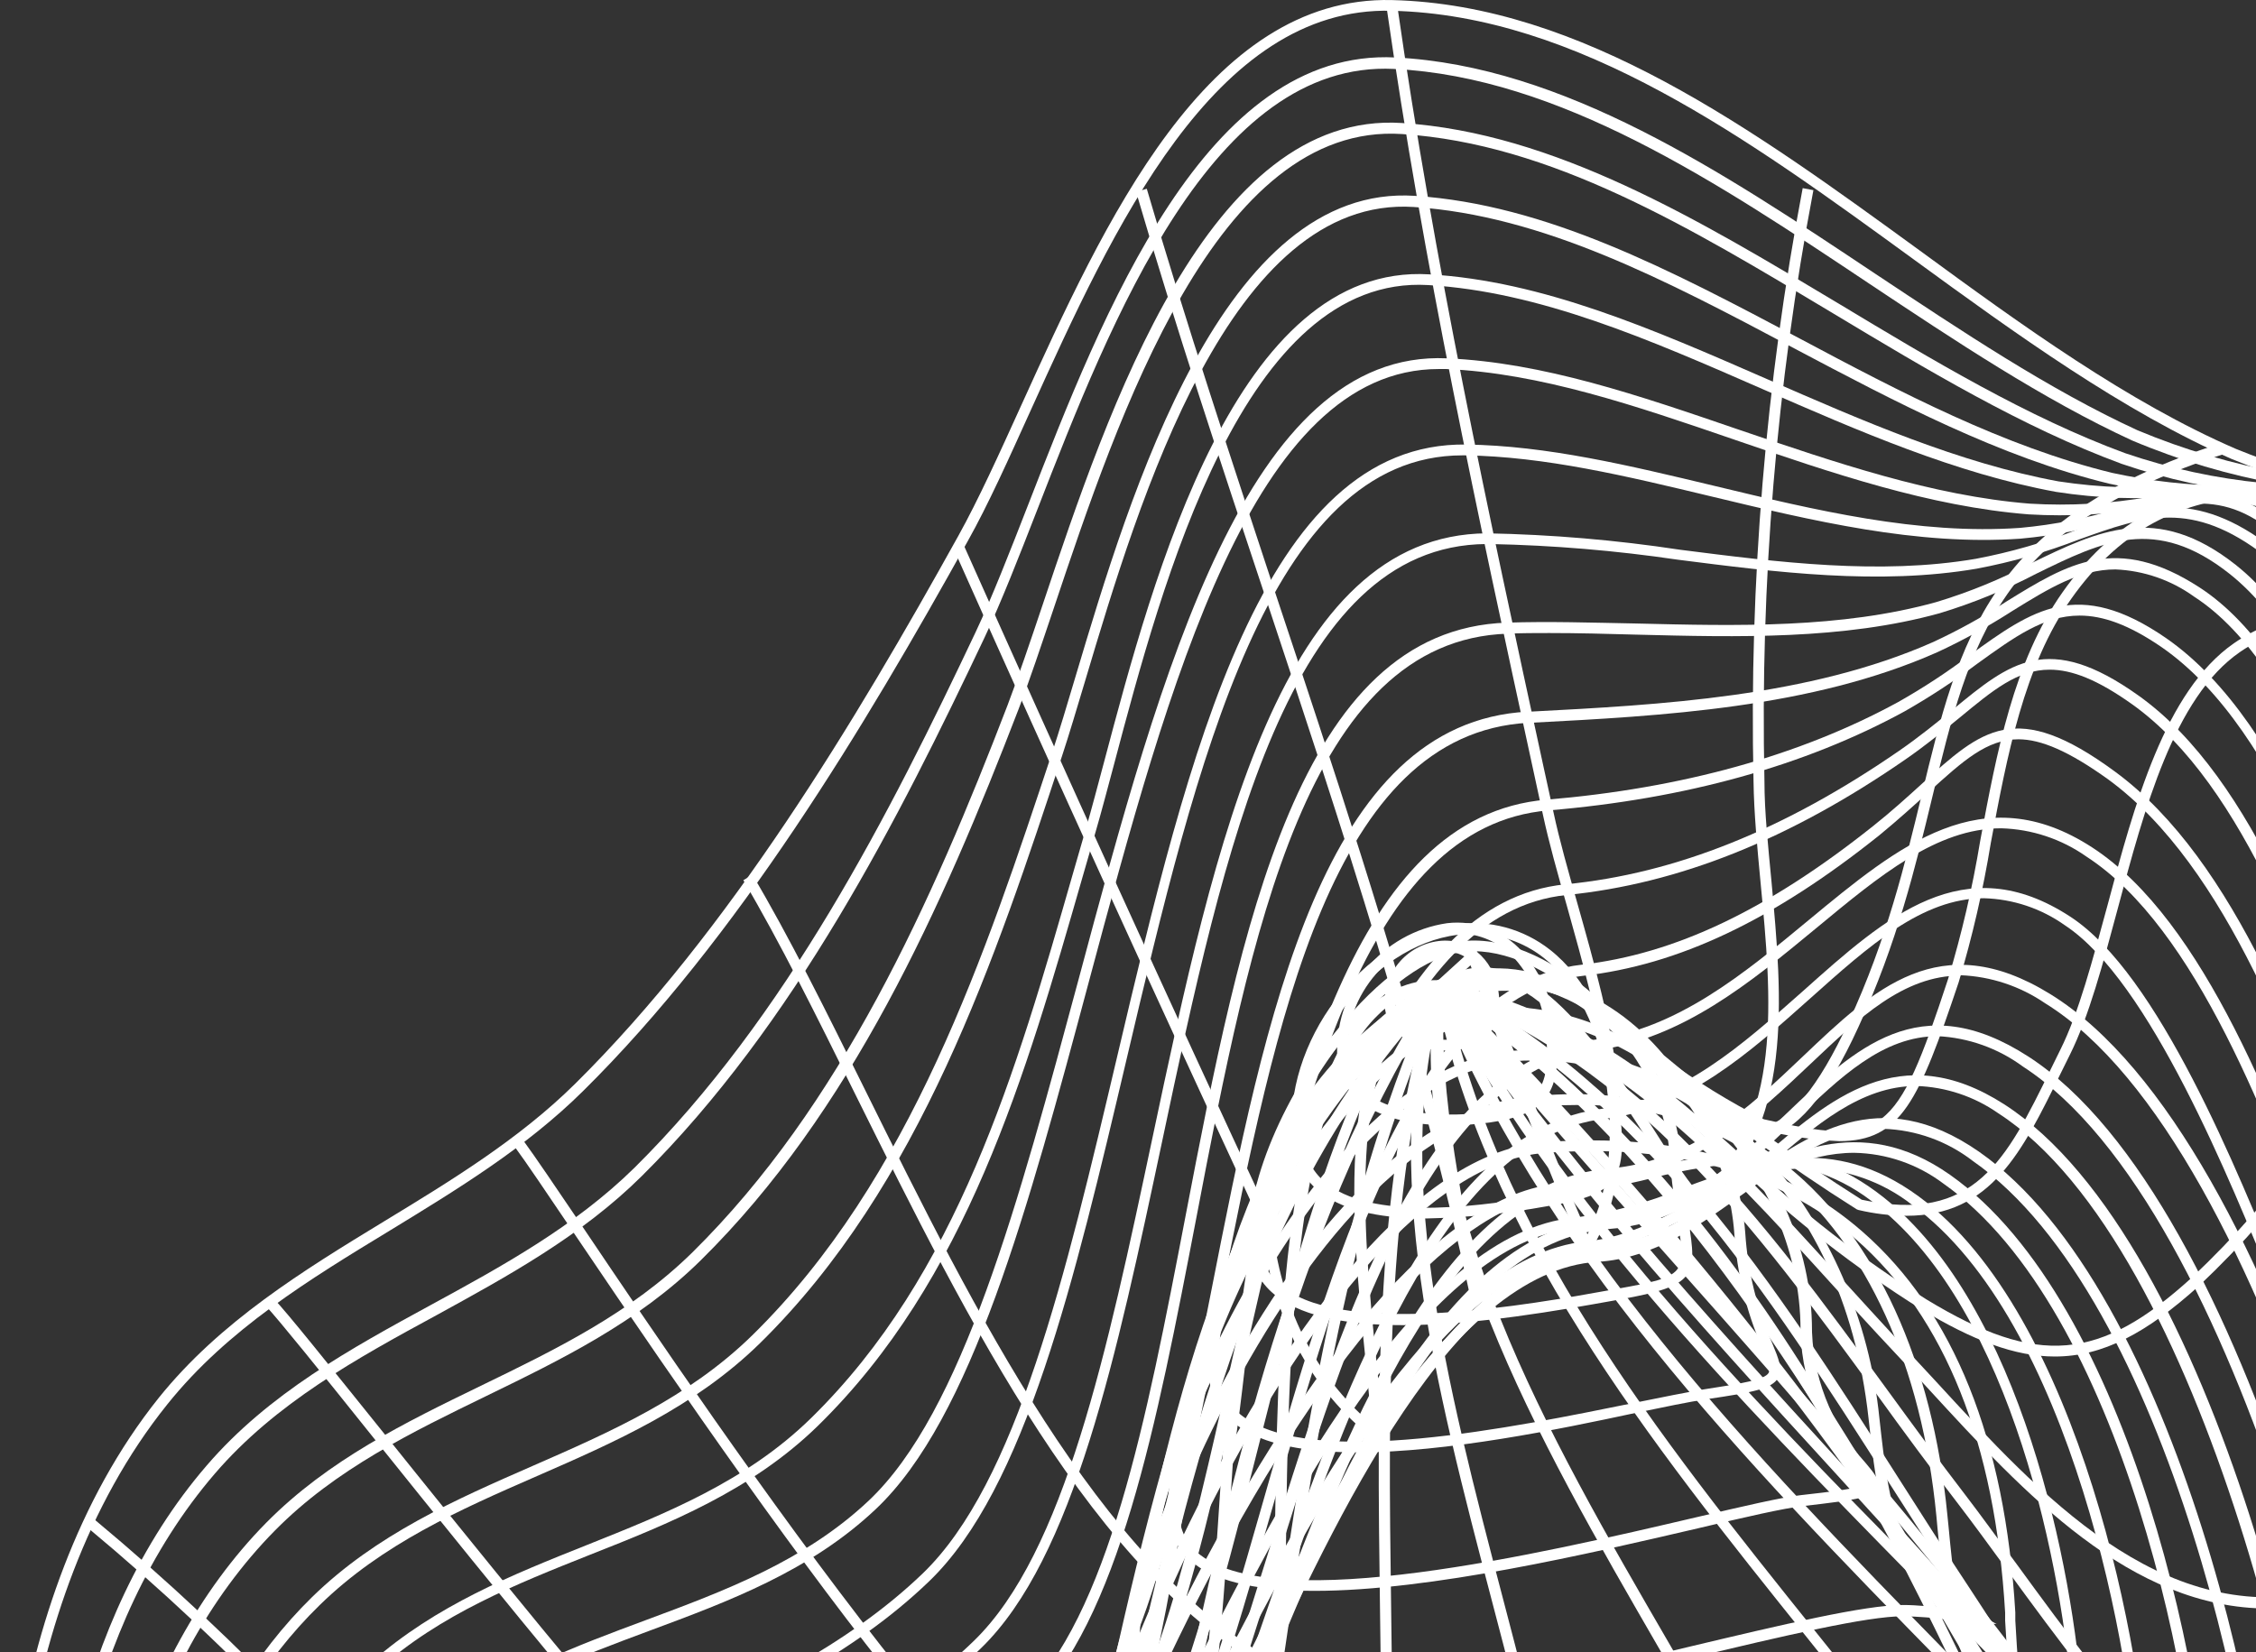 <svg width="243" height="178" viewBox="0 0 243 178" fill="none" xmlns="http://www.w3.org/2000/svg">
<rect x="0" y="0" width="243" height="178" fill="#333333" stroke="none"/>
<g clip-path="url(#clip0_51_6615)">
<path d="M100.538 368.843C92.461 368.843 85.538 366.42 80.207 361.597C70.815 353.174 65.807 337.585 65.288 315.247C65.196 310.759 66.65 301.978 68.507 290.866C73.434 261.282 80.888 216.571 65.277 208.667C58.942 205.471 45.661 210.467 32.9 215.313C20.138 220.159 8.15 224.659 2.9 221.209C2.027 220.586 1.32 219.759 0.841 218.799C0.362 217.84 0.126 216.777 0.154 215.705C-0.354 206.036 -0.642 172.736 17.115 150.571C23.704 142.379 32.669 136.875 41.369 131.579C48.523 127.229 55.919 122.729 61.977 116.729C78.603 100.264 92.15 77.683 103.203 57.768C105.384 53.845 107.634 48.883 110.011 43.645C118.919 24.03 129.995 -0.466 149.922 0.007C170.403 0.503 188.887 13.968 206.772 26.983C217.803 35.06 229.202 43.322 240.845 48.364C245.029 50.072 249.353 51.415 253.768 52.38C263.298 54.687 271.525 56.718 276.014 69.687C279.856 80.856 280.456 92.037 281.044 102.848C281.864 117.929 282.637 132.191 291.429 146.694C296.69 155.406 305.725 163.275 315.302 171.606C330.302 184.644 345.763 198.144 346.652 215.625C347.194 226.298 354.209 234.086 360.994 241.713C368.736 250.367 376.744 259.309 374.667 272.313C371.413 292.666 340.525 312.628 320.079 325.839C315.463 328.839 311.448 331.424 308.229 333.685C305.01 335.947 301.225 338.935 297.267 342.039C280.491 355.216 259.606 371.624 241.733 367.574C231.118 365.174 222.372 357.097 213.914 349.285C203.876 340.055 194.391 331.251 182.587 332.289C170.553 333.351 158.714 341.197 146.184 349.493C132.892 358.297 119.149 367.4 104.322 368.67C103.007 368.797 101.749 368.843 100.538 368.843ZM60.154 206.521C62.084 206.462 64 206.857 65.75 207.675C82.123 215.959 74.588 261.178 69.592 291.086C67.803 302.105 66.396 310.839 66.396 315.224C66.903 337.228 71.796 352.539 80.923 360.731C86.853 366.062 94.665 368.347 104.138 367.527C118.665 366.293 132.28 357.27 145.457 348.547C158.149 340.158 170.068 332.243 182.38 331.158C194.691 330.074 204.372 338.993 214.595 348.466C222.937 356.174 231.568 364.147 241.883 366.489C259.191 370.412 279.867 354.201 296.448 341.162C300.417 338.047 304.167 335.105 307.456 332.785C310.744 330.466 314.702 327.905 319.352 324.905C339.613 311.809 370.248 292.02 373.421 272.163C375.405 259.701 367.94 251.394 360.025 242.521C353.102 234.79 345.948 226.805 345.394 215.728C344.529 198.709 329.24 185.382 314.436 172.506C304.79 164.117 295.687 156.19 290.333 147.329C281.437 132.594 280.617 117.525 279.833 102.964C279.256 92.233 278.679 81.133 274.86 70.126C270.625 57.687 263.079 55.841 253.502 53.533C249.019 52.555 244.629 51.189 240.383 49.449C228.637 44.303 217.168 35.995 206.091 27.918C188.357 15.007 170.01 1.611 149.888 1.161C130.757 0.664 119.83 24.768 111.061 44.118C108.672 49.391 106.446 54.364 104.219 58.333C93.119 78.318 79.515 101.025 62.796 117.548C56.634 123.652 49.181 128.175 42.027 132.548C33.407 137.787 24.488 143.21 18.027 151.287C0.465 173.14 0.754 206.071 1.262 215.648C1.22 216.54 1.401 217.429 1.788 218.235C2.174 219.04 2.755 219.737 3.477 220.263C8.288 223.401 20.588 218.751 32.484 214.251C42.557 210.455 52.896 206.521 60.2 206.521H60.154Z" fill="white"/>
<path d="M102.015 362.762C93.788 362.762 86.911 360.258 81.557 355.285C70.711 345.247 68.046 327.062 67.711 313.585C67.561 307.297 69.049 297.709 70.78 286.609C75.026 259.297 80.853 221.913 63.246 213.813C58.457 211.621 47.877 214.967 37.642 218.209C26.011 221.994 13.884 225.767 8.508 222.132C7.628 221.501 6.909 220.672 6.408 219.712C5.907 218.752 5.638 217.688 5.623 216.605C4.296 199.113 7.931 174.502 22.261 157.886C28.93 150.121 37.827 145.263 46.423 140.579C54.05 136.425 61.919 132.121 68.346 125.798C84.719 109.587 95.899 87.525 105.084 68.106C106.861 64.345 108.753 59.487 110.761 54.341C118.838 33.572 129.914 5.153 150.303 6.191C168.453 7.114 185.495 18.491 201.983 29.487C211.214 35.614 220.687 41.96 230.218 46.345C235.258 48.458 240.517 50.005 245.898 50.96C256.629 53.268 266.771 55.449 270.937 68.268C274.49 79.148 275.783 89.972 277.029 100.437C278.956 116.66 280.779 131.971 290.321 147.479C295.225 155.44 303.013 163.102 311.39 171.213C325.329 184.829 339.752 198.905 341.067 215.659C341.817 225.213 347.759 232.805 353.505 240.144C360.198 248.682 367.109 257.509 365.517 269.278C362.621 290.797 335.217 308.855 315.221 322.032C310.894 324.882 306.821 327.57 303.406 330.005C300.417 332.151 297.048 334.828 293.494 337.655C277.075 350.693 256.641 366.927 238.375 360.627C228.822 357.339 220.698 350.324 212.841 343.539C203.345 335.335 194.379 327.593 183.776 326.958C171.753 326.266 159.545 334.585 146.68 343.401C133.318 352.493 119.53 361.931 104.23 362.762C103.48 362.762 102.742 362.762 102.015 362.762ZM59.219 211.978C60.768 211.922 62.311 212.201 63.742 212.798C82.134 221.244 76.434 257.601 71.934 286.805C70.215 297.847 68.726 307.389 68.876 313.574C69.2 326.843 71.796 344.728 82.33 354.466C87.938 359.658 95.288 362.035 104.161 361.585C119.161 360.789 132.799 351.454 145.999 342.408C159.199 333.362 171.395 325.032 183.81 325.839C194.806 326.485 203.922 334.355 213.556 342.685C221.333 349.401 229.375 356.347 238.71 359.566C256.387 365.647 276.544 349.643 292.744 336.766C296.31 333.939 299.667 331.251 302.702 329.093C306.163 326.635 310.225 323.947 314.552 321.085C334.363 308.035 361.513 290.151 364.34 269.163C365.863 257.878 359.401 249.628 352.571 240.894C346.709 233.417 340.663 225.686 339.878 215.786C338.598 199.459 324.336 185.544 310.548 172.079C302.183 163.909 294.279 156.202 289.306 148.113C279.625 132.398 277.71 116.233 275.852 100.61C274.606 90.225 273.325 79.425 269.806 68.66C265.837 56.522 256.467 54.502 245.575 52.172C240.109 51.192 234.769 49.61 229.652 47.453C220.052 43.033 210.499 36.653 201.256 30.503C184.906 19.587 167.991 8.314 150.164 7.426C130.63 6.445 119.703 34.414 111.753 54.849C109.745 60.006 107.842 64.876 106.042 68.695C96.811 88.195 85.584 110.371 69.119 126.71C62.623 133.148 54.673 137.487 46.977 141.71C38.473 146.325 29.669 151.16 23.138 158.763C9.084 175.113 5.473 199.378 6.777 216.64C6.785 217.541 7.004 218.428 7.417 219.23C7.83 220.032 8.424 220.725 9.154 221.255C14.069 224.578 25.873 220.84 37.296 217.217C45.627 214.505 53.6 211.978 59.219 211.978Z" fill="white"/>
<path d="M103.872 356.589C95.795 356.589 89.137 354.281 83.887 349.735C75.614 342.558 70.976 329.901 70.041 312.12C69.741 306.051 70.918 297.12 72.279 286.736C75.741 260.636 79.976 228.155 63.51 220.09C57.96 217.378 48.176 220.09 38.714 222.663C28.78 225.397 19.387 227.982 14.391 224.705C13.432 224.036 12.633 223.164 12.048 222.151C11.464 221.138 11.11 220.009 11.011 218.844C8.703 202.828 14.045 178.863 28.699 164.025C35.368 157.275 43.699 153.225 51.776 149.302C59.853 145.379 67.93 141.467 74.599 134.902C90.556 119.152 100.341 97.275 108.522 75.987C109.675 72.952 110.968 69.145 112.318 65.118C119.425 43.922 130.156 11.891 151.017 13.253C167.437 14.303 183.048 23.718 198.14 32.764C208.086 38.752 218.379 44.949 228.913 48.825C233.725 50.469 238.713 51.546 243.775 52.033C252.878 53.187 260.759 54.237 266.159 65.879C268.928 71.856 269.482 79.322 270.024 86.556C270.29 90.11 270.532 93.479 271.028 96.583C274.305 117.04 280.074 133.506 289.201 148.379C293.817 155.925 300.636 163.263 307.847 171.029C320.655 184.794 333.889 199.032 335.459 215.578C336.278 224.163 341.228 231.64 346.039 238.863C352.535 248.624 359.251 258.732 355.27 271.401C348.947 291.547 326.32 307.066 308.147 319.539C304.513 322.031 301.074 324.385 297.913 326.67C295.305 328.551 292.374 330.87 289.282 333.328C275.436 344.301 256.455 359.335 240.267 355.008C234.175 353.37 228.913 348.085 223.825 342.962C221.679 340.708 219.406 338.577 217.017 336.581C206.863 328.608 198.209 322.447 186.936 321.812C174.913 321.131 162.533 329.174 149.425 337.701C136.318 346.227 122.806 355.008 108.037 356.358C106.606 356.52 105.222 356.589 103.872 356.589ZM57.637 217.794C59.843 217.716 62.037 218.142 64.053 219.04C81.268 227.463 76.941 260.393 73.456 286.862C72.106 297.178 70.93 306.097 71.23 312.062C72.106 329.52 76.618 341.901 84.649 348.87C90.522 353.97 98.356 356.104 107.933 355.239C122.414 353.924 135.821 345.201 148.791 336.777C162.06 328.147 174.613 319.978 187.006 320.704C198.613 321.362 207.417 327.628 217.721 335.704C220.156 337.722 222.468 339.883 224.644 342.177C229.628 347.185 234.775 352.366 240.567 353.912C256.19 358.1 274.905 343.274 288.567 332.451C291.67 329.981 294.601 327.662 297.232 325.758C300.416 323.451 303.855 321.143 307.49 318.605C325.524 306.224 347.932 290.855 354.174 271.089C357.981 258.94 351.716 249.513 345.082 239.532C340.201 232.194 335.159 224.601 334.316 215.728C332.782 199.575 319.674 185.475 307.005 171.882C299.747 164.071 292.893 156.698 288.209 149.048C278.978 134.048 273.209 117.444 269.897 96.837C269.39 93.664 269.136 90.283 268.871 86.706C268.34 79.587 267.797 72.214 265.109 66.433C259.974 55.356 252.763 54.422 243.625 53.233C238.48 52.737 233.411 51.642 228.521 49.968C217.882 46.045 207.544 39.826 197.54 33.814C181.871 24.399 167.079 15.491 151.029 14.441C131.056 13.114 120.498 44.66 113.506 65.522C112.145 69.56 110.875 73.379 109.698 76.437C101.46 97.841 91.618 119.856 75.499 135.756C68.714 142.46 60.407 146.486 52.422 150.375C44.437 154.263 36.153 158.256 29.622 164.879C15.234 179.44 10.007 202.955 12.315 218.717C12.388 219.714 12.682 220.682 13.175 221.552C13.668 222.422 14.347 223.172 15.165 223.747C19.78 226.736 29.311 224.117 38.564 221.567C45.176 219.686 52.064 217.794 57.637 217.794Z" fill="white"/>
<path d="M247.998 348.916C244.728 348.92 241.497 348.215 238.525 346.85C230.887 343.389 224.541 337.712 218.402 332.22C209.979 324.697 202.029 317.589 191.76 317.024C181.295 316.458 166.468 323.543 150.764 331.054C127.999 341.993 104.472 353.197 88.734 344.45C79.699 339.42 74.369 328.389 72.43 310.712C71.83 305.22 72.603 296.866 73.48 287.266C75.707 262.978 78.476 232.736 61.826 225.79C56.865 223.724 48.973 225.732 41.334 227.693C32.784 229.886 24.707 231.951 20.034 228.79C18.985 228.014 18.119 227.018 17.495 225.872C16.871 224.726 16.505 223.457 16.423 222.155C14.115 204.848 21.165 184.228 33.615 172.055C40.538 165.294 49.099 161.544 57.384 157.921C65.669 154.298 74.172 150.571 81.026 143.856C98.138 127.079 106.191 102.629 113.334 81.064C114.095 78.756 114.949 75.918 115.838 72.918C121.78 53.025 131.726 19.737 152.414 21.099C166.583 22.045 179.818 29.037 193.826 36.456C204.66 42.225 215.875 48.122 227.529 50.949C231.606 51.83 235.762 52.294 239.933 52.333C248.794 52.691 256.467 53.002 261.556 64.102C266.933 75.86 269.437 88.529 271.86 100.783C274.652 114.94 277.537 129.629 284.875 143.14C289.271 151.217 296.044 159.502 303.221 168.213C315.682 183.351 328.605 199.009 329.932 215.624C330.625 223.955 334.755 231.259 338.748 238.32C343.859 247.343 349.132 256.666 347.125 268.101C343.767 287.255 319.536 304.193 301.836 316.562C298.467 318.928 295.283 321.178 292.548 323.185C289.813 325.193 287.171 327.385 284.252 329.774C273.579 338.531 260.875 348.916 247.998 348.916ZM190.549 315.824C190.987 315.824 191.402 315.824 191.829 315.824C202.491 316.401 210.591 323.647 219.164 331.308C225.245 336.731 231.521 342.35 238.998 345.743C254.333 352.666 269.817 340.031 283.467 328.851C286.398 326.451 289.167 324.235 291.81 322.216C294.452 320.197 297.752 317.947 301.133 315.581C318.659 303.328 342.671 286.551 345.948 267.859C347.886 256.839 342.936 248.105 337.698 238.851C333.648 231.686 329.448 224.267 328.744 215.682C327.405 199.459 314.632 183.917 302.286 168.917C295.075 160.171 288.267 151.898 283.825 143.671C276.406 129.952 273.498 115.229 270.683 100.979C268.283 88.794 265.802 76.195 260.471 64.564C255.625 54.121 248.702 53.845 239.829 53.533C235.589 53.481 231.364 53.005 227.218 52.114C215.414 49.252 204.141 43.287 193.237 37.518C179.391 30.168 166.214 23.222 152.287 22.299C132.511 21.018 122.738 53.741 116.899 73.298C115.999 76.298 115.157 79.137 114.384 81.479C107.241 103.171 99.141 127.748 81.834 144.732C74.83 151.586 66.199 155.371 57.846 159.017C49.492 162.663 41.184 166.321 34.423 172.932C22.215 184.817 15.28 205.021 17.565 221.994C17.934 224.751 18.95 226.667 20.68 227.82C24.927 230.693 33.119 228.593 41.057 226.563C48.996 224.532 56.946 222.49 62.276 224.717C79.699 231.997 76.895 262.689 74.634 287.358C73.757 296.935 72.996 305.197 73.584 310.574C75.465 327.881 80.611 338.6 89.299 343.435C104.484 351.893 127.768 340.758 150.268 329.981C165.487 322.712 179.899 315.824 190.549 315.824Z" fill="white"/>
<path d="M248.448 342.939C246.014 342.947 243.605 342.448 241.375 341.474C236.84 339.489 232.698 334.666 228.682 330.004C226.614 327.437 224.341 325.04 221.886 322.839C214.017 316.458 205.732 312.847 197.909 312.374C187.975 311.774 173.079 318.558 157.317 325.735C134.102 336.316 107.783 348.304 90.856 339.258C82.145 334.643 76.71 325.043 74.264 310.043C73.387 304.643 73.791 296.716 74.264 287.543C75.418 266.405 76.722 240.109 61.895 233.428C57.591 231.49 50.864 232.736 44.357 233.947C36.684 235.378 29.438 236.717 25.157 233.497C23.149 231.997 22.018 229.667 21.695 226.378C19.976 209.071 27.164 190.505 40.007 179.071C46.93 172.944 55.203 169.644 63.21 166.448C71.656 163.079 80.368 159.606 87.314 152.821C103.156 137.336 109.456 115.414 115.537 94.218C116.01 92.556 116.495 90.906 116.968 89.267C117.568 87.191 118.237 84.652 118.941 82.021C124.271 61.933 133.156 28.31 153.948 29.556C166.19 30.283 177.983 35.441 190.467 40.899C200.586 45.318 211.052 49.899 221.725 51.86C226.195 52.546 230.731 52.693 235.236 52.298C243.775 51.849 251.159 51.456 257.159 61.772C263.898 73.414 266.955 87.675 269.921 101.452C272.551 113.729 275.263 126.421 280.57 137.371C284.886 146.302 291.532 155.382 298.559 165.006C310.513 181.355 322.882 198.259 324.324 215.601C324.959 223.205 328.143 230.255 331.247 237.074C335.92 247.459 340.755 258.097 336.37 270.536C330.151 288.212 310.224 302.762 294.209 314.462C291.52 316.424 288.993 318.27 286.64 320.047C284.482 321.685 282.117 323.67 279.613 325.816C270.347 333.604 259.259 342.939 248.448 342.939ZM196.675 311.185C197.129 311.185 197.567 311.185 197.99 311.185C206.067 311.67 214.559 315.374 222.625 321.904C225.128 324.15 227.443 326.597 229.548 329.22C233.471 333.835 237.521 338.451 241.825 340.377C254.078 345.743 267.798 334.193 278.817 324.904C281.332 322.781 283.709 320.774 285.901 319.135C288.094 317.497 290.793 315.501 293.482 313.539C309.37 301.943 329.136 287.509 335.239 270.166C339.462 258.155 334.939 248.151 330.151 237.559C327.024 230.636 323.793 223.505 323.147 215.694C321.728 198.686 309.463 181.909 297.613 165.686C290.551 156.017 283.87 146.89 279.509 137.879C274.144 126.79 271.432 114.04 268.767 101.694C265.824 87.998 262.79 73.841 256.075 62.36C250.455 52.645 243.74 53.002 235.236 53.452C230.642 53.855 226.016 53.701 221.459 52.991C210.648 51.006 200.125 46.402 189.948 41.96C177.556 36.537 165.856 31.426 153.821 30.71C133.998 29.556 125.229 62.579 120.002 82.321C119.287 84.987 118.629 87.502 118.018 89.591C117.545 91.229 117.072 92.879 116.587 94.541C110.46 115.875 104.125 137.948 88.064 153.64C80.956 160.563 72.129 164.117 63.58 167.486C55.664 170.636 47.426 173.902 40.722 179.902C28.145 191.071 21.107 209.255 22.78 226.205C23.08 229.159 24.061 231.224 25.791 232.517C29.668 235.436 37.007 234.074 44.091 232.759C50.772 231.513 57.684 230.232 62.31 232.32C77.864 239.324 76.468 266.059 75.36 287.543C74.887 296.647 74.472 304.516 75.36 309.801C77.749 324.42 82.976 333.708 91.353 338.185C107.783 346.966 133.825 335.093 156.798 324.628C172.075 317.762 186.498 311.185 196.675 311.185Z" fill="white"/>
<path d="M107.935 337.978C102.426 338.123 96.963 336.936 92.012 334.516C83.935 330.293 78.442 321.985 75.858 309.824C74.704 304.643 74.785 296.843 74.819 288.582C74.9 270.951 74.993 249.005 63.777 242.128C59.923 239.763 53.693 240.317 47.623 240.836C40.977 241.424 34.1 241.99 30.189 238.69C28.25 236.994 27.166 234.686 26.97 231.34C26.436 222.517 28.072 213.698 31.732 205.652C35.393 197.607 40.968 190.58 47.97 185.186C54.547 180.121 62.185 177.282 69.569 174.536C77.981 171.409 86.669 168.179 93.569 161.671C103.677 152.129 109.723 129.49 116.173 105.525C125.115 72.133 134.392 37.645 155.842 38.602C166.227 39.053 176.484 42.583 187.388 46.322C197.576 49.783 208.157 53.429 218.645 54.26C222.971 54.518 227.312 54.27 231.58 53.522C239.38 52.368 245.541 51.514 252.891 60.168C257.703 65.822 259.814 76.818 261.487 85.644C262.168 89.233 262.814 92.625 263.553 95.21C268.084 111.502 274.118 127.339 281.576 142.517C285.337 150.098 290.287 157.921 295.526 166.217C305.795 182.486 316.422 199.309 318.752 215.613C319.491 220.84 321.452 226.517 323.518 232.528C327.187 243.167 330.983 254.186 328.618 264.374C324.083 283.989 303.799 299.359 287.507 311.739C285.199 313.505 282.891 315.201 280.849 316.839C278.807 318.478 276.499 320.462 274.18 322.528C264.949 330.72 254.449 340.008 243.026 335.474L242.888 335.416L242.795 335.312C238.18 329.981 233.565 324.666 228.949 319.366C222.303 311.982 213.384 307.689 205.145 307.92C195.719 308.162 181.353 314.243 166.134 320.681C146.692 328.908 125.242 337.978 107.935 337.978ZM55.319 239.22C58.781 239.22 61.919 239.659 64.331 241.136C76.112 248.347 76.008 270.651 75.927 288.57C75.927 296.774 75.858 304.516 76.942 309.57C79.516 321.547 84.604 329.37 92.519 333.478C110.646 342.904 139.907 330.524 165.73 319.631C181.053 313.147 195.522 307.032 205.157 306.778V307.355V306.778C213.765 306.559 222.984 310.978 229.861 318.605C234.476 323.889 239.057 329.174 243.603 334.458C254.299 338.612 264.453 329.612 273.418 321.674C275.726 319.597 277.964 317.635 280.133 315.905C282.303 314.174 284.472 312.558 286.78 310.839C302.933 298.585 323.033 283.32 327.475 264.143C329.783 254.266 326.022 243.374 322.41 232.92C320.322 226.863 318.349 221.14 317.587 215.798C315.279 199.748 304.733 183.029 294.51 166.852C289.26 158.544 284.299 150.698 280.503 143.048C273.01 127.8 266.949 111.89 262.399 95.521C261.649 92.891 261.003 89.475 260.311 85.864C258.661 77.164 256.595 66.341 251.98 60.918C245.057 52.749 239.449 53.556 231.707 54.664C227.355 55.425 222.929 55.676 218.518 55.414C207.834 54.572 197.23 50.937 186.973 47.418C176.161 43.703 165.938 40.195 155.761 39.756H154.977C134.969 39.756 125.969 73.379 117.246 105.906C110.785 130.033 104.669 152.833 94.331 162.582C87.258 169.263 78.454 172.529 69.939 175.69C62.635 178.413 55.077 181.217 48.639 186.178C41.809 191.448 36.369 198.306 32.794 206.157C29.218 214.007 27.615 222.613 28.124 231.224C28.331 234.213 29.277 236.347 30.927 237.778C34.47 240.801 41.104 240.224 47.52 239.659C50.139 239.451 52.804 239.22 55.319 239.22Z" fill="white"/>
<path d="M111.914 332.6C106.172 332.729 100.468 331.632 95.184 329.381C87.176 325.77 81.338 318.939 77.749 309.074C75.718 303.455 75.442 295.505 75.038 287.082C74.438 272.728 73.769 256.447 63.892 250.159C60.522 248.001 55.365 248.036 50.392 248.059C41.68 248.116 32.68 248.163 32.184 236.855C30.834 205.586 50.126 196.609 70.549 187.032C80.692 182.29 91.191 177.386 99.395 169.505C109.503 159.755 114.764 137.44 120.337 113.81C128.01 81.248 135.983 47.556 157.941 47.891C166.641 48.018 175.41 50.129 184.71 52.356C195.51 54.952 206.633 57.641 217.606 56.868C221.308 56.531 224.963 55.8 228.51 54.687C235.744 52.656 241.467 51.052 248.783 59.591C253.398 64.968 255.475 73.333 257.31 80.718C257.933 83.244 258.533 85.633 259.19 87.825C265.317 107.948 270.856 123.11 277.133 136.99C280.825 145.148 285.602 153.456 290.655 162.248C300.682 179.705 311.044 197.74 313.178 215.601C313.926 220.824 314.997 225.996 316.386 231.086C319.34 242.993 322.409 255.316 318.255 266.947C312.336 283.539 296.621 296.139 282.752 307.262C280.156 309.339 277.698 311.301 275.344 313.274C273.729 314.612 271.883 316.389 269.99 318.27C262.986 325.112 254.275 333.639 246.233 330.201H246.083L245.979 330.051C242.517 324.997 238.987 319.943 235.364 315.051C229.525 307.597 221.437 303.431 213.175 303.639C203.287 303.905 188.46 309.754 172.791 315.951C152.541 323.82 130.283 332.6 111.914 332.6ZM52.111 246.87C56.726 246.87 61.261 247.078 64.503 249.178C74.888 255.824 75.58 272.416 76.192 287.059C76.538 295.389 76.861 303.212 78.834 308.704C82.295 318.397 87.834 324.858 95.657 328.32C115.387 337.227 145.641 325.297 172.341 314.762C188.125 308.52 203.045 302.635 213.141 302.37C221.783 302.139 230.217 306.478 236.217 314.243C239.829 319.147 243.383 324.178 246.787 329.243C254.09 332.185 262.421 324.039 269.125 317.474C271.063 315.581 272.898 313.793 274.548 312.42C276.913 310.447 279.371 308.474 281.967 306.397C295.721 295.366 311.298 282.882 317.113 266.589C321.14 255.282 318.128 243.143 315.209 231.397C313.815 226.26 312.736 221.043 311.978 215.774C309.867 198.155 299.563 180.213 289.594 162.859C284.529 154.044 279.74 145.713 276.025 137.475C269.725 123.548 264.175 108.34 258.036 88.171C257.356 85.944 256.756 83.556 256.133 81.006C254.321 73.748 252.279 65.522 247.848 60.352C241.017 52.368 235.871 53.822 228.764 55.818C225.134 56.95 221.393 57.693 217.606 58.033C206.495 58.806 195.245 56.106 184.352 53.487C175.122 51.272 166.41 49.183 157.814 49.056H157.526C136.676 49.056 128.887 82.114 121.353 114.087C115.745 137.89 110.449 160.367 100.088 170.348C91.78 178.355 81.188 183.305 70.953 188.094C50.888 197.463 31.942 206.324 33.257 236.774C33.696 246.986 41.773 246.94 50.311 246.882L52.111 246.87Z" fill="white"/>
<path d="M115.318 327.247C100.203 327.247 87.407 322.227 79.988 307.874C77.115 302.312 76.319 294.962 75.488 287.174C74.242 275.635 72.961 263.659 64.365 257.97C61.342 255.963 57.084 255.489 52.976 255.039C45.338 254.197 37.457 253.332 37.388 242.624C37.203 213.674 56.322 204.317 76.619 194.417C86.645 189.513 97.018 184.436 104.922 176.751C114.661 167.267 119.253 145.598 124.122 122.636C130.895 90.664 137.968 57.595 160.168 57.456C167.122 57.587 174.06 58.177 180.937 59.221C191.518 60.572 202.456 61.968 212.818 60.202C216.517 59.502 220.144 58.463 223.652 57.098C230.76 54.548 236.344 52.483 244.848 59.095C250.467 63.456 252.925 73.46 255.014 81.491C255.74 84.398 256.433 87.156 257.194 89.325L258.937 94.367C263.183 106.644 267.579 119.348 272.702 131.544C276.267 140.036 280.779 148.656 285.613 157.782C295.571 176.694 305.863 196.251 307.675 215.613C308.09 220.044 308.829 224.59 309.555 228.986C311.748 242.474 314.021 256.413 307.582 269.739C300.948 283.447 287.321 295.124 275.275 305.393C273.394 307.008 271.548 308.578 269.794 310.112C269.69 310.204 269.379 310.539 268.894 311.035C258.51 322.054 252.175 326.416 249.117 324.801L248.944 324.697L248.864 324.512C246.83 319.732 244.498 315.085 241.883 310.597C237.152 303.166 229.768 299.058 221.679 299.255C211.468 299.543 196.122 305.116 179.876 311.012C158.933 318.604 135.13 327.247 115.318 327.247ZM160.572 58.61H160.11C138.787 58.737 131.876 91.344 125.195 122.879C120.291 145.956 115.664 167.878 105.661 177.571C97.584 185.394 87.199 190.505 77.069 195.455C57.165 205.194 38.357 214.39 38.542 242.613C38.542 252.305 45.315 252.997 53.092 253.897C57.349 254.359 61.746 254.843 64.999 257.001C74.046 262.989 75.384 275.22 76.63 287.001C77.461 294.685 78.234 301.931 81.015 307.297C88.18 321.143 100.63 326.024 115.388 326.024C135.003 326.024 158.656 317.428 179.437 309.87C195.764 303.939 211.202 298.331 221.61 298.043C230.114 297.824 237.856 302.139 242.829 309.939C245.417 314.409 247.729 319.033 249.752 323.785C251.564 324.489 256.225 322.631 267.983 310.17C268.502 309.628 268.837 309.27 268.952 309.178C270.717 307.631 272.552 306.062 274.444 304.447C286.386 294.235 299.909 282.662 306.44 269.174C312.729 256.17 310.479 242.405 308.309 229.101C307.594 224.682 306.844 220.113 306.429 215.659C304.64 196.517 294.394 177.063 284.506 158.255C279.683 149.106 275.136 140.463 271.548 131.925C266.402 119.694 262.006 106.979 257.76 94.679L256.006 89.625C255.244 87.41 254.54 84.641 253.802 81.71C251.817 73.841 249.348 64.044 244.052 59.937C236.079 53.764 230.991 55.587 223.952 58.114C220.38 59.501 216.688 60.556 212.922 61.264C202.375 63.064 191.356 61.656 180.706 60.295C174.037 59.311 167.312 58.748 160.572 58.61Z" fill="white"/>
<path d="M119.472 321.939C104.702 321.939 91.779 317.693 82.791 305.901C78.776 300.651 77.356 293.889 75.972 287.358C74.16 278.705 72.43 270.536 65.287 265.436C62.507 263.439 58.987 262.643 55.572 261.859C49.087 260.347 42.337 258.824 42.568 248.532C43.191 221.705 63.21 211.124 82.572 200.89C92.299 195.755 102.349 190.448 109.941 183.132C119.437 173.982 123.452 153.132 127.71 130.944C133.675 99.894 139.848 67.794 162.325 67.079C166.837 66.929 171.406 67.079 176.252 67.171C187.087 67.437 198.302 67.714 208.559 64.864C212.08 63.802 215.492 62.407 218.748 60.698C226.006 57.168 232.282 54.11 240.809 60.848C252.198 69.848 259.144 94.056 264.74 113.51C267.128 121.829 269.355 129.663 271.663 135.121C274.548 142.102 278.021 149.256 281.713 156.836C291.047 176.071 300.717 195.963 302.032 215.578C302.159 217.528 302.297 219.432 302.436 221.29C304.04 243.743 305.217 259.978 290.897 279.766C283.34 290.151 273.313 299.381 263.632 308.266C259.778 311.785 255.809 315.431 252.094 319.031L251.194 319.908L251.113 318.651C250.375 306.755 243.844 294.928 230.944 294.928H230.263C218.829 295.285 202.721 300.697 185.667 306.466C163.583 313.931 139.745 321.939 119.472 321.939ZM166.894 68.198C165.383 68.198 163.894 68.198 162.406 68.268C140.829 68.948 134.714 100.575 128.864 131.186C124.572 153.513 120.522 174.594 110.76 183.998C103.052 191.417 92.933 196.771 83.137 201.951C63.187 212.486 44.345 222.444 43.745 248.589C43.538 257.901 49.237 259.205 55.826 260.705C59.357 261.501 62.991 262.332 65.957 264.466C73.468 269.866 75.314 278.635 77.103 287.116C78.453 293.532 79.849 300.155 83.703 305.197C104.587 332.543 147.498 318.12 185.356 305.405C202.502 299.635 218.69 294.212 230.286 293.866C240.232 293.52 250.721 300.789 252.209 317.428C255.671 314.093 259.305 310.747 262.848 307.493C272.494 298.643 282.463 289.505 289.963 279.166C304.051 259.712 302.897 243.674 301.305 221.474C301.167 219.605 301.028 217.701 300.901 215.705C299.597 196.321 289.986 176.475 280.698 157.402C277.005 149.798 273.521 142.633 270.613 135.617C268.305 130.125 266.078 122.233 263.69 113.879C258.14 94.598 251.24 70.587 240.152 61.818C232.19 55.518 226.513 58.287 219.313 61.818C215.992 63.554 212.515 64.976 208.929 66.064C198.544 68.937 187.202 68.648 176.275 68.371C173.021 68.279 169.917 68.198 166.871 68.198H166.894Z" fill="white"/>
<path d="M124.34 316.101C109.756 316.101 96.568 312.536 86.264 302.763C81.925 298.632 79.56 293.267 77.275 288.074C74.599 282.005 72.072 276.271 66.66 272.244C64.177 270.557 61.454 269.254 58.583 268.378C52.814 266.324 47.31 264.374 47.76 254.44C48.914 229.69 68.345 218.244 87.198 207.132C96.914 201.433 106.952 195.525 114.244 187.898C122.598 179.14 126.383 159.86 130.398 139.437C136.352 109.137 142.513 77.81 164.563 76.668H164.771C178.859 75.93 194.84 75.099 208.225 69.168C210.96 67.901 213.602 66.439 216.128 64.795C222.74 60.71 227.967 57.491 236.897 63.272C249.082 71.153 255.74 94.229 261.128 112.772C263.101 119.602 264.97 126.052 266.84 130.748C269.586 137.671 272.816 144.744 276.243 152.256C285.774 173.129 295.628 194.729 296.482 215.602L296.597 218.163C297.474 239.059 298.236 257.105 285.428 275.694C281.401 281.555 276.197 286.655 271.201 291.594C264.659 298.055 257.886 304.724 253.893 312.951L252.843 312.455C254.032 310.03 254.572 307.34 254.412 304.645C254.253 301.949 253.398 299.341 251.932 297.074C250.506 294.952 248.545 293.244 246.248 292.122C243.95 290.999 241.398 290.503 238.847 290.682C225.855 291.155 208.963 296.37 191.079 301.897C169.086 308.751 145.271 316.101 124.34 316.101ZM227.863 61.345C224.009 61.345 220.709 63.376 216.751 65.822C214.165 67.487 211.466 68.971 208.675 70.264C195.105 76.287 179.009 77.129 164.829 77.868H164.621C143.471 79.022 137.402 109.841 131.529 139.702C127.479 160.287 123.66 179.729 115.075 188.729C107.691 196.494 97.548 202.379 87.787 208.148C69.21 219.063 49.999 230.348 48.926 254.475C48.51 263.544 53.137 265.194 58.975 267.271C61.964 268.177 64.797 269.535 67.376 271.297C73.029 275.509 75.729 281.682 78.349 287.578C80.656 292.667 82.964 297.963 87.083 301.897C111.625 325.263 153.66 312.282 190.755 300.824C208.709 295.274 225.671 290.036 238.824 289.551C241.573 289.376 244.319 289.923 246.79 291.137C249.262 292.352 251.372 294.192 252.913 296.474C255.136 299.848 256.028 303.927 255.417 307.92C259.478 301.551 265.005 296.105 270.416 290.809C275.355 285.917 280.501 280.84 284.47 275.071C297.059 256.782 296.297 238.921 295.432 218.232L295.316 215.671C294.474 195.04 284.666 173.533 275.24 152.764C271.778 145.241 268.57 138.144 265.813 131.21C263.92 126.456 262.051 119.983 260.043 113.118C254.747 94.772 248.147 71.926 236.332 64.276C233.857 62.49 230.912 61.471 227.863 61.345Z" fill="white"/>
<path d="M130.238 308.993C116.496 308.993 103.284 306.339 91.007 299.197C85.977 296.255 82.331 292.101 78.8 288.074C75.838 284.404 72.426 281.121 68.646 278.301C66.767 277.061 64.8 275.958 62.761 275.001C57.119 272.197 52.25 269.774 52.919 260.059C54.488 237.674 73.065 225.109 90.996 212.971C100.688 206.417 110.715 199.644 117.534 191.498C124.353 183.352 128.346 166.01 132.43 147.756C139.007 118.321 145.815 87.895 166.572 86.152C181.168 84.929 193.918 81.387 204.464 75.629C207.142 74.116 209.717 72.428 212.172 70.576C218.922 65.695 223.791 62.176 233.31 68.741C246.637 77.972 253.976 101.348 259.849 120.168C261.729 126.191 263.506 131.867 265.26 136.321C267.568 142.09 270.049 147.86 272.725 153.987C281.541 174.202 290.668 195.109 290.76 215.682C290.841 236.024 290.045 253.044 279.222 271.24C277.329 274.424 273.51 278.347 269.46 282.501C266.029 285.904 262.771 289.478 259.699 293.209L259.768 293.405C261.337 298.505 259.191 303.789 254.287 306.87L253.595 307.297L253.41 306.524C252.429 302.428 254.772 297.755 258.406 293.013C257.022 289.551 253.352 286.159 246.868 286.413C230.622 287.024 212.795 291.928 193.93 297.12C172.711 302.993 150.88 308.993 130.238 308.993ZM223.999 66.318C220.145 66.318 216.972 68.626 212.968 71.51C210.468 73.385 207.851 75.1 205.134 76.645C194.437 82.483 181.538 86.072 166.792 87.306C146.876 88.968 140.161 118.979 133.676 148.01C129.557 166.402 125.669 183.779 118.538 192.248C111.615 200.509 101.484 207.328 91.723 213.928C73.988 225.917 55.654 238.321 54.131 260.14C53.508 269.082 57.592 271.136 63.361 273.986C65.449 274.963 67.462 276.093 69.384 277.367C73.255 280.236 76.744 283.586 79.769 287.336C83.231 291.282 86.807 295.413 91.688 298.216C121.826 315.812 158.426 305.751 193.826 296.001C212.76 290.797 230.656 285.87 247.041 285.259C253.745 285.005 257.702 288.351 259.41 291.986C262.202 288.524 265.606 285.063 268.837 281.693C272.829 277.597 276.602 273.72 278.425 270.651C289.11 252.663 289.871 236.521 289.791 215.682C289.698 195.352 280.629 174.559 271.849 154.448C269.172 148.31 266.633 142.506 264.372 136.748C262.606 132.26 260.818 126.56 258.926 120.525C253.087 101.879 245.806 78.664 232.803 69.699C229.283 67.287 226.503 66.318 223.999 66.318ZM258.995 294.339C256.076 298.274 254.172 302.082 254.552 305.405C256.328 304.228 257.703 302.54 258.497 300.564C259.29 298.588 259.464 296.417 258.995 294.339Z" fill="white"/>
<path d="M131.344 300.547C119.754 300.622 108.21 299.069 97.052 295.932C88.444 293.44 80.192 289.853 72.499 285.259C62.229 278.843 57.429 272.093 58.226 265.17C60.706 243.559 77.76 230.763 94.249 218.371C103.779 211.217 113.644 203.809 120.533 194.798C126.429 187.102 130.352 171.64 134.506 155.267C141.429 128.037 149.229 97.171 168.636 95.267C180.509 94.114 192.256 89.371 204.567 80.879C206.771 79.356 208.652 77.81 210.336 76.448C216.509 71.36 220.594 67.991 230.332 74.925C242.886 83.856 250.086 104.706 255.878 121.46C257.367 125.775 258.774 129.848 260.136 133.31C262.132 138.386 264.324 143.556 266.643 149.036C275.574 170.14 285.693 194.036 285.359 215.682C285.105 231.57 284.066 249.905 274.917 266.451C272.717 269.966 270.24 273.3 267.509 276.42C265.79 278.52 264.047 280.689 262.34 282.893C263.224 283.54 263.954 284.375 264.474 285.339C265.179 287.024 265.437 288.863 265.222 290.676C265.008 292.49 264.328 294.217 263.25 295.691C262.172 297.165 260.731 298.336 259.068 299.089C257.404 299.843 255.574 300.154 253.755 299.993L253.236 299.924V299.416C253.363 294.235 256.628 288.628 260.655 283.193C258.757 282.293 256.659 281.895 254.563 282.039C234.844 282.489 214.778 286.943 195.382 291.27C174.452 295.839 153.048 300.547 131.344 300.547ZM220.778 72.145C217.317 72.145 214.686 74.337 211.052 77.337C209.367 78.71 207.463 80.279 205.225 81.825C192.752 90.445 180.821 95.21 168.752 96.421C150.152 98.279 142.433 128.729 135.614 155.579C131.437 172.067 127.537 187.644 121.444 195.536C114.464 204.675 104.541 212.128 94.906 219.328C78.649 231.571 61.779 244.228 59.368 265.343C57.73 279.628 83.506 290.901 97.375 294.859C130.583 304.343 163.386 297.074 195.129 290.047C214.571 285.732 234.694 281.278 254.528 280.816C256.882 280.681 259.229 281.167 261.336 282.224C263.044 279.974 264.797 277.77 266.586 275.647C269.269 272.575 271.711 269.299 273.89 265.851C282.913 249.582 283.928 231.409 284.182 215.659C284.516 194.278 274.443 170.486 265.559 149.486C263.251 144.006 261.036 138.813 259.04 133.737C257.667 130.275 256.259 126.167 254.759 121.84C248.99 105.237 241.894 84.583 229.64 75.86C225.925 73.218 223.167 72.145 220.778 72.145ZM254.401 298.862C255.975 298.954 257.544 298.627 258.951 297.916C260.357 297.205 261.55 296.134 262.409 294.812C263.374 293.55 263.979 292.05 264.16 290.472C264.341 288.893 264.091 287.295 263.436 285.847C262.993 285.026 262.374 284.313 261.624 283.759C257.828 288.916 254.724 294.109 254.401 298.862Z" fill="white"/>
<path d="M117.384 293.67C94.838 293.67 76.296 290.843 68.034 282.87C66.265 281.212 64.929 279.147 64.14 276.855C63.352 274.562 63.136 272.112 63.511 269.716C66.004 249.478 82.1 235.874 97.665 222.721C106.896 214.909 116.472 206.832 122.934 197.498C127.838 190.413 131.726 176.867 135.834 162.525C143.415 135.987 151.988 105.987 170.345 103.933C180.407 102.779 190.376 98.048 201.73 89.014C203.737 87.421 205.445 85.864 206.956 84.491C213.499 78.548 217.11 75.26 227.783 83.106C240.879 92.695 248.402 113.637 254.449 130.471C255.764 134.14 257.01 137.613 258.233 140.706C259.26 143.336 260.31 145.979 261.372 148.656C270.302 171.098 279.521 194.302 279.764 215.659C279.937 231.028 276.81 245.37 269.921 260.832C267.944 264.995 265.681 269.016 263.148 272.866C262.433 274.02 261.729 275.174 261.048 276.236H261.106C266.875 276.328 268.964 278.428 269.645 280.159C270.637 282.709 269.321 286.216 266.287 289.112C263.252 292.009 258.106 294.535 253.283 292.401L252.856 292.205L252.96 291.743C254.182 286.698 256.208 281.883 258.96 277.482C254.16 277.863 244.687 279.363 232.295 281.313C201.395 286.193 154.088 293.67 117.384 293.67ZM217.399 79.645C214.018 79.645 211.456 81.952 207.73 85.344C206.206 86.729 204.476 88.298 202.457 89.96C190.918 99.191 180.753 103.967 170.472 105.133C152.911 107.117 144.43 136.748 136.942 162.825C132.811 177.271 128.865 190.909 123.88 198.155C117.326 207.605 107.726 215.728 98.403 223.54C83.011 236.544 67.088 249.997 64.653 269.797C64.299 272.017 64.495 274.289 65.223 276.415C65.951 278.542 67.19 280.457 68.83 281.993C90.119 302.566 182.495 287.97 232.122 280.124C245.218 278.059 255.072 276.501 259.675 276.236C260.495 274.874 261.337 273.536 262.168 272.209C264.674 268.405 266.91 264.43 268.86 260.313C275.679 245.013 278.783 230.821 278.61 215.636C278.368 194.486 269.183 171.386 260.298 149.036L257.148 141.086C255.937 137.971 254.691 134.498 253.364 130.817C247.375 114.133 239.91 93.364 227.103 83.983C222.868 80.937 219.856 79.645 217.399 79.645ZM254.195 291.524C258.36 293.093 262.848 290.797 265.491 288.282C268.133 285.766 269.391 282.686 268.56 280.586C267.729 278.486 265.191 277.459 261.083 277.389H260.345C257.559 281.746 255.483 286.517 254.195 291.524Z" fill="white"/>
<path d="M90.061 290.416C82.85 290.416 75.938 289.332 72.004 285.293C69.269 282.49 68.208 278.486 68.842 273.386C71.15 254.267 86.45 239.486 101.15 225.19C109.78 216.825 118.7 208.171 124.584 198.929C128.796 192.329 132.396 180.779 136.203 168.56C144.107 143.175 153.073 114.491 171.684 112.021C180.684 110.868 187.895 104.856 194.876 99.075C204.488 91.125 213.557 83.626 225.361 91.299C237.499 99.191 245.414 120.433 251.183 135.952C252.245 138.814 253.26 141.514 254.183 143.821C262.606 164.925 273.083 191.186 274.156 215.648C274.595 225.663 272.552 237.478 268.087 250.771C264.856 257.455 261.626 264.101 258.395 270.709C261.103 270.753 263.804 271.011 266.472 271.482C268.342 271.973 270.148 272.685 271.849 273.605C272.772 274.044 273.706 274.505 274.583 274.863L275.079 275.082L274.906 275.59C272.599 282.236 265.076 287.809 259.318 287.059C257.218 286.782 253.641 285.351 253.203 278.843V278.693L253.318 278.532C254.41 276.293 255.503 274.055 256.595 271.817C244.549 271.943 230.241 275.163 215.241 278.532C203.83 281.093 192.015 283.747 181.249 284.89C161.115 287.036 140.553 287.843 120.673 288.616C117.419 288.732 114.169 288.859 110.923 288.997C108.95 289.078 106.492 289.309 103.907 289.563C99.638 289.955 94.781 290.416 90.061 290.416ZM215.541 89.233C208.618 89.233 202.457 94.333 195.649 99.975C188.542 105.848 181.203 111.918 171.869 113.164C153.996 115.541 145.146 143.89 137.346 168.906C133.503 181.206 129.892 192.813 125.6 199.552C119.634 208.898 110.657 217.609 101.981 226.021C87.396 240.178 72.304 254.809 69.985 273.524C69.408 278.255 70.354 281.947 72.823 284.486C78.95 290.774 93.292 289.401 103.757 288.397C106.365 288.143 108.834 287.913 110.842 287.832C114.084 287.693 117.338 287.578 120.592 287.451C140.45 286.678 160.976 285.87 181.099 283.736C191.795 282.582 203.564 279.951 214.953 277.401C230.207 273.94 244.803 270.697 257.068 270.697H257.149C260.464 263.913 263.768 257.124 267.06 250.332C271.456 237.248 273.476 225.571 273.037 215.717C271.976 191.486 261.499 165.294 253.145 144.271C252.21 141.964 251.206 139.241 250.133 136.379C244.422 121.01 236.587 99.975 224.749 92.291C222.049 90.385 218.845 89.321 215.541 89.233ZM254.472 278.936C254.783 283.113 256.549 285.524 259.572 285.928C264.591 286.574 271.468 281.59 273.741 275.728C272.991 275.393 272.206 275.024 271.433 274.655C269.821 273.785 268.113 273.103 266.345 272.624C263.557 272.127 260.731 271.873 257.899 271.863C256.737 274.217 255.595 276.574 254.472 278.936Z" fill="white"/>
<path d="M87.856 290.186C83.575 290.186 79.779 289.378 77.322 287.151C74.864 284.924 73.629 281.047 74.241 275.993C76.468 257.774 90.937 241.586 104.933 225.917C113.01 216.802 120.752 208.205 126.048 199.379C129.51 193.609 132.787 184.079 136.283 173.994C144.36 150.617 154.433 121.529 172.721 119.429C181.109 118.471 187.721 112.506 194.24 106.737C203.148 98.775 211.548 91.252 223.028 98.775C232.455 104.948 240.924 125.856 245.99 138.352C246.717 140.152 247.363 141.744 247.917 143.06C257.343 165.363 267.532 191.221 268.628 215.752C269.251 229.378 264.901 243.444 261.14 252.871L261.059 252.997C258.158 256.838 256.016 261.197 254.747 265.84C259.95 265.396 265.189 265.652 270.324 266.601C272.067 267.126 273.735 267.875 275.286 268.828C276.128 269.29 277.005 269.763 277.801 270.155L278.447 270.455L278.009 271.02C273.14 277.413 265.709 281.036 259.928 279.859C257.297 279.316 253.882 277.551 252.52 272.117V272.024V271.932C252.67 270.318 252.921 268.715 253.27 267.132C242.886 267.963 231.209 270.374 219.728 272.74C209.009 274.943 197.944 277.228 187.952 278.255C178.432 279.247 168.717 280.032 159.325 280.782C145.767 281.878 131.748 283.009 118.041 284.774C115.733 285.063 112.629 285.836 108.994 286.724C102.475 288.224 94.525 290.174 87.856 290.186ZM213.682 96.768C207.059 96.768 201.336 101.879 195.002 107.545C188.413 113.429 181.605 119.51 172.848 120.525C155.286 122.533 145.352 151.24 137.379 174.306C133.848 184.494 130.525 194.117 126.994 199.944C121.641 208.886 113.921 217.528 105.741 226.678C91.895 242.221 77.529 258.282 75.349 276.132C74.772 280.747 75.683 284.209 78.037 286.297C83.991 291.57 98.241 288.063 108.648 285.501C112.317 284.601 115.479 283.828 117.879 283.528C131.621 281.763 145.652 280.632 159.221 279.536C168.613 278.774 178.317 277.99 187.825 277.009C197.759 275.982 208.801 273.709 219.474 271.505C231.59 269.013 243.278 266.601 253.547 265.817C254.824 260.916 257.051 256.313 260.101 252.271C263.817 242.959 268.097 229.09 267.486 215.694C266.332 191.463 256.247 165.663 246.867 143.44C246.313 142.137 245.713 140.533 244.928 138.721C240.244 127.183 231.532 105.664 222.405 99.675C219.85 97.863 216.814 96.85 213.682 96.768ZM253.663 271.828C254.632 275.601 256.882 277.955 260.159 278.624C265.27 279.674 272.113 276.386 276.659 270.767C276.024 270.443 275.378 270.086 274.732 269.74C273.288 268.846 271.737 268.136 270.116 267.628C264.953 266.713 259.691 266.5 254.47 266.994C254.093 268.585 253.823 270.2 253.663 271.828Z" fill="white"/>
<path d="M89.912 288.916C86.832 288.916 84.213 288.316 82.355 286.816C80.047 284.912 79.147 281.739 79.736 277.378C82.136 259.505 95.728 241.816 108.859 224.693C115.851 215.59 122.462 206.982 127.239 198.582C130.181 193.413 133.158 185.509 136.308 177.132C144.639 154.99 155.001 127.448 173.231 125.902C182.277 125.14 188.358 119.36 194.243 113.763C201.812 106.563 208.966 99.767 220.839 107.094C246.223 122.74 262.804 191.048 263.035 215.705C263.035 220.194 260.45 228.086 257.669 236.474C255.004 244.459 252.096 253.216 251.404 259.551C258.401 259.498 265.389 260.058 272.288 261.224C273.955 261.664 275.563 262.303 277.077 263.128C277.896 263.52 278.715 263.924 279.488 264.282L280.377 264.662L279.638 265.262C274.723 269.266 264.073 274.159 256.804 271.966C255.311 271.546 253.954 270.746 252.864 269.644C251.773 268.541 250.988 267.175 250.585 265.678C250.149 264.039 250.004 262.336 250.158 260.647C220.158 260.647 181.862 268.274 147.247 275.162C139.435 276.72 132.051 278.185 124.92 279.535C121.752 280.337 118.635 281.328 115.585 282.501C107.543 285.305 97.401 288.916 89.912 288.916ZM211.181 105.098C205.054 105.098 200.3 109.61 195.027 114.606C189.258 120.063 182.773 126.26 173.312 127.056C155.785 128.544 145.562 155.705 137.358 177.536C134.185 185.959 131.197 193.909 128.208 199.159C123.385 207.617 116.762 216.259 109.747 225.397C96.709 242.393 83.209 260.012 80.901 277.528C80.37 281.474 81.109 284.289 83.116 285.916C88.966 290.682 104.762 285.108 115.216 281.416C118.322 280.224 121.497 279.218 124.724 278.405C131.855 277.055 139.239 275.589 147.051 274.032C181.735 267.109 220.089 259.493 250.273 259.493C250.931 253.113 253.804 244.493 256.608 236.07C259.411 227.647 261.95 220.009 261.915 215.705C261.696 191.948 244.862 123.248 220.273 108.075C217.586 106.236 214.435 105.192 211.181 105.063V105.098ZM251.323 260.659C251.172 262.206 251.293 263.768 251.681 265.274C252.037 266.588 252.726 267.787 253.683 268.755C254.639 269.724 255.829 270.428 257.138 270.801C263.092 272.601 272.438 269.209 278.161 264.893C277.631 264.662 277.1 264.397 276.569 264.143C275.146 263.371 273.641 262.763 272.081 262.332C265.224 261.161 258.279 260.59 251.323 260.624V260.659Z" fill="white"/>
<path d="M93.337 285.374C91.238 285.511 89.152 284.96 87.395 283.805C85.56 282.385 84.833 280.055 85.237 276.882C87.545 258.478 100.595 238.932 113.195 220.032C118.745 211.701 123.983 203.821 128.068 196.401C130.375 192.271 132.683 186.582 135.429 179.982C143.748 159.94 155.148 132.502 173.252 131.152C181.329 130.552 186.96 125.175 192.406 119.983C199.802 112.921 206.794 106.263 218.494 113.833C242.448 129.329 257.725 193.448 257.413 215.29C257.413 216.767 256.132 221.059 254.367 226.909C251.886 235.205 248.459 246.72 247.94 253.263C256.045 253.133 264.141 253.868 272.09 255.455C273.401 255.838 274.663 256.373 275.851 257.047C276.486 257.37 277.132 257.705 277.732 257.97L278.771 258.432L277.79 258.997C273.029 261.583 267.784 263.154 262.386 263.612C257.632 263.959 251.205 263.37 247.582 258.524C246.885 257.287 246.591 255.863 246.74 254.451C213.394 254.774 170.379 264.559 137.021 272.151L131.575 273.397C128.607 274.315 125.694 275.406 122.852 276.662C113.91 280.274 101.449 285.374 93.337 285.374ZM208.721 111.629C202.825 111.629 198.256 115.99 193.213 120.86C187.617 126.202 181.837 131.717 173.344 132.398C155.956 133.69 144.718 160.759 136.514 180.525C133.756 187.148 131.379 192.859 129.095 197.048C124.987 204.513 119.725 212.405 114.164 220.77C101.645 239.555 88.699 258.986 86.391 277.112C86.033 279.905 86.599 281.832 88.11 282.985C93.799 287.358 111.718 280.032 122.425 275.659C125.326 274.372 128.3 273.258 131.333 272.324L136.779 271.089C170.241 263.486 213.302 253.678 246.809 253.355C247.236 247.401 250.005 237.628 253.282 226.667C254.875 221.313 256.259 216.686 256.271 215.359C256.536 193.713 241.513 130.183 217.883 114.894C215.213 112.927 212.022 111.791 208.709 111.629H208.721ZM247.952 254.405C247.808 255.573 248.026 256.756 248.575 257.797C254.344 265.551 269.09 262.205 276.267 258.524L275.367 258.062C274.272 257.439 273.111 256.94 271.905 256.574C263.996 255.006 255.944 254.279 247.882 254.405H247.952Z" fill="white"/>
<path d="M97.25 279.178C95.475 279.294 93.709 278.841 92.208 277.885C90.766 276.801 90.177 275.059 90.466 272.728C92.773 253.516 105.72 232.043 117.143 213.109C121.423 206.013 125.462 199.263 128.877 192.905C130.458 189.951 132.246 186.063 134.323 181.563C142.896 162.952 155.842 134.844 172.827 134.059C179.311 133.771 184.561 129.202 189.65 124.829C197.046 118.402 204.65 111.767 215.877 118.967C238.676 133.656 251.749 191.255 251.403 212.659C250.947 215.68 250.245 218.659 249.303 221.567C247.272 228.917 244.111 240.328 244.815 246.316C252.998 246.194 261.174 246.858 269.23 248.301C270.364 248.544 271.479 248.872 272.565 249.282L274.226 249.847L275.645 250.286L274.307 250.92C267.384 254.163 251.23 257.393 245.034 250.159C244.441 249.406 244.044 248.518 243.88 247.574C210.8 247.955 170.611 257.255 137.15 266.036C135.708 266.416 132.696 267.685 128.889 269.289C119.127 273.385 105.408 279.178 97.25 279.178ZM206.415 116.994C200.427 116.994 195.511 121.263 190.4 125.694C185.288 130.125 179.761 134.925 172.873 135.248C156.592 135.998 143.819 163.725 135.373 182.082C133.285 186.605 131.496 190.505 129.892 193.494C126.431 199.921 122.416 206.624 118.135 213.732C106.77 232.574 93.904 253.932 91.597 272.901C91.366 274.828 91.781 276.166 92.889 276.997C98.197 281.001 117.119 273.016 128.416 268.239C131.161 266.996 133.969 265.895 136.827 264.939C190.261 250.897 222.476 246.616 243.649 246.328C242.957 240.132 245.899 229.493 248.184 221.255C249.087 218.442 249.773 215.565 250.238 212.647C250.572 192.028 237.338 134.186 215.242 119.936C212.648 118.119 209.581 117.097 206.415 116.994ZM245.046 247.563C245.187 248.237 245.483 248.869 245.911 249.409C251.334 255.743 265.261 253.355 272.449 250.47L272.195 250.378C271.162 249.986 270.101 249.67 269.022 249.432C261.106 248.062 253.079 247.424 245.046 247.528V247.563Z" fill="white"/>
<path d="M102.026 271.24C100.342 271.359 98.662 270.956 97.215 270.086C96.495 269.521 95.946 268.769 95.626 267.912C95.306 267.055 95.229 266.126 95.403 265.228C97.296 245.186 109.572 223.69 120.407 204.628C123.672 198.859 126.765 193.471 129.522 188.209C130.595 186.167 131.83 183.744 133.168 180.952C141.476 164.071 155.403 135.825 172.007 134.798C177.776 134.464 182.61 130.933 187.33 127.529C194.737 122.164 202.41 116.614 213.153 124.067C234.568 138.998 245.206 189.49 245.033 207.744C245.033 210.305 244.872 212.971 244.722 215.821C244.295 224.29 243.845 232.99 246.475 238.401C252.352 238.464 258.218 238.908 264.037 239.728C265.087 239.867 266.195 240.109 267.279 240.328L268.871 240.663L270.764 241.021L268.987 241.759C259.641 245.613 253.064 246.051 248.875 243.086C247.607 242.179 246.561 240.995 245.818 239.624C212.76 239.405 173.922 248.763 142.341 257.509C141.188 257.844 138.372 259.043 134.876 260.567C125.311 264.79 110.519 271.24 102.026 271.24ZM202.883 121.61C197.46 121.61 192.822 124.967 187.999 128.452C183.176 131.937 178.145 135.583 172.076 135.94C156.141 136.875 142.399 164.786 134.195 181.402C132.811 184.206 131.622 186.629 130.549 188.682C127.768 193.967 124.676 199.402 121.411 205.148C110.634 224.059 98.426 245.532 96.546 265.274C96.394 265.972 96.439 266.699 96.675 267.373C96.911 268.047 97.33 268.643 97.884 269.093C103.399 273.074 123.568 264.259 134.415 259.528C138.084 257.924 140.738 256.759 142.03 256.401C194.241 241.944 224.956 238.24 245.206 238.401C242.702 232.701 243.141 224.128 243.568 215.775C243.718 212.959 243.856 210.305 243.879 207.767C244.087 189.686 233.587 139.771 212.495 125.071C209.735 122.935 206.371 121.724 202.883 121.61ZM247.179 239.659C247.797 240.64 248.601 241.49 249.545 242.163C253.122 244.69 258.775 244.47 266.76 241.413C265.791 241.205 264.798 241.009 263.887 240.882C258.348 240.134 252.768 239.733 247.179 239.682V239.659Z" fill="white"/>
<path d="M107.093 261.063C105.353 261.166 103.623 260.739 102.131 259.839C101.37 259.26 100.779 258.486 100.421 257.598C100.064 256.71 99.953 255.743 100.101 254.797C101.381 234.674 112.977 213.674 123.177 195.144C125.681 190.621 128.035 186.352 130.216 182.163L131.67 179.348C139.619 163.955 154.423 135.283 170.9 133.736C175.319 133.321 179.542 131.025 184.019 128.59C192.038 124.24 200.334 119.74 210.038 126.56C229.561 140.302 238.25 182.602 238.365 201.144C238.365 202.667 238.365 204.178 238.365 205.69C238.365 215.521 238.273 224.832 242.761 229.47C247.55 229.47 252.28 229.701 256.907 230.151C257.992 230.255 259.111 230.394 260.23 230.532L261.915 230.74L264.649 231.063L262.007 231.859C253.319 234.501 247.169 234.351 243.2 231.397C242.88 231.159 242.576 230.9 242.288 230.624H242.173C209.865 230.624 174.523 239.59 146.243 247.817C144.789 248.243 141.95 249.478 138.35 251.036C128.704 255.201 115.227 261.063 107.093 261.063ZM199.723 124.194C194.519 124.194 189.627 126.86 184.55 129.606C180.177 131.983 175.654 134.452 170.992 134.89C155.185 136.379 140.566 164.671 132.72 179.89L131.266 182.705C129.073 186.905 126.72 191.186 124.216 195.709C114.05 214.171 102.524 235.02 101.254 254.89C101.12 255.635 101.191 256.403 101.462 257.111C101.732 257.819 102.191 258.439 102.789 258.905C108.339 262.816 126.835 254.786 137.877 249.986C141.512 248.417 144.385 247.17 145.954 246.72C174.038 238.551 209.081 229.667 241.261 229.494C237.165 224.301 237.165 215.244 237.165 205.69C237.165 204.178 237.165 202.667 237.165 201.155C237.05 182.809 228.511 141.006 209.323 127.506C206.553 125.416 203.192 124.257 199.723 124.194ZM244.088 230.636C247.319 232.944 252.165 233.186 258.857 231.524L256.769 231.294C252.638 230.901 248.403 230.694 244.088 230.636Z" fill="white"/>
<path d="M112.458 248.694C110.535 248.802 108.624 248.336 106.966 247.355C106.159 246.758 105.521 245.961 105.117 245.042C104.712 244.124 104.554 243.115 104.658 242.117C104.993 223.171 115.816 203.256 125.358 185.694C127.354 182.013 129.247 178.54 131.012 175.136L131.139 174.906C138.235 161.198 153.062 132.698 169.585 131.187C173.636 130.631 177.597 129.545 181.365 127.956C189.223 125.048 197.335 122.048 206.669 128.891C224.046 141.641 230.98 178.263 231.477 193.009C231.477 194.094 231.546 195.202 231.569 196.309C231.8 205.425 232.042 214.852 237.234 219.121C240.957 219.121 244.627 219.294 248.242 219.64C249.338 219.744 250.469 219.905 251.611 220.055L253.307 220.286L256.203 220.655L253.388 221.417C245.969 223.425 240.569 223.055 236.888 220.263H236.83H236.577C209.138 220.263 178.723 228.432 149.635 236.959C148.066 237.421 145.412 238.505 142.054 239.878C133.054 243.559 120.5 248.694 112.458 248.694ZM194.692 125.868C190.296 125.868 186.073 127.425 181.723 129.041C177.859 130.666 173.797 131.772 169.642 132.329C153.708 133.783 139.089 161.913 132.166 175.436L132.039 175.667C130.262 179.129 128.381 182.59 126.373 186.236C116.889 203.694 106.135 223.471 105.812 242.14C105.716 242.952 105.837 243.776 106.163 244.526C106.49 245.276 107.01 245.926 107.67 246.409C113.439 250.355 131.081 243.132 141.616 238.828C145.008 237.444 147.685 236.348 149.312 235.863C178.158 227.417 208.238 219.317 235.55 219.121C230.877 214.24 230.646 205.148 230.415 196.332C230.415 195.236 230.357 194.129 230.323 193.044C229.838 178.471 223.031 142.275 205.988 129.825C202.767 127.288 198.793 125.896 194.692 125.868ZM239.011 220.298C241.757 221.659 245.38 221.902 249.996 221.013C249.35 220.932 248.715 220.852 248.08 220.794C245.103 220.517 242.08 220.344 239.011 220.298Z" fill="white"/>
<path d="M117.81 235.159C115.634 235.284 113.47 234.749 111.602 233.624C110.684 232.938 109.959 232.026 109.498 230.977C109.037 229.927 108.855 228.776 108.972 227.636C109.456 204.986 141.983 129.56 167.991 127.506C171.285 127.169 174.552 126.595 177.764 125.787C186.187 123.883 194.148 122.083 202.86 128.971C217.686 140.717 223.329 168.929 224.321 183.744C224.321 184.621 224.425 185.532 224.482 186.467C224.967 194.728 225.521 204.109 230.932 208.09C233.413 208.09 235.871 208.24 238.282 208.459C239.436 208.563 240.59 208.759 241.802 208.955C242.402 209.059 242.955 209.163 243.567 209.244L246.405 209.671L243.625 210.374C238.029 211.794 233.748 211.424 230.552 209.221H229.732C206.656 209.221 180.383 216.79 156.925 223.563L151.837 225.028C150.683 225.363 148.583 226.182 145.964 227.232C138.025 230.394 125.991 235.159 117.81 235.159ZM189.129 125.233C185.375 125.384 181.649 125.945 178.017 126.906C174.753 127.73 171.432 128.316 168.083 128.66C157.283 129.525 143.402 144.733 130.006 170.394C118.918 191.59 110.391 216.213 110.137 227.659C110.021 228.609 110.158 229.573 110.532 230.454C110.907 231.335 111.507 232.102 112.272 232.678C118.387 236.924 136.052 229.944 145.548 226.182C148.202 225.132 150.302 224.29 151.525 223.944L156.625 222.478C179.956 215.74 206.033 208.217 229.156 208.09C224.332 203.475 223.813 194.486 223.386 186.525C223.386 185.602 223.282 184.702 223.225 183.813C222.244 169.194 216.717 141.375 202.202 129.883C198.537 126.826 193.901 125.177 189.129 125.233ZM233.113 209.301C235.401 210.105 237.857 210.304 240.244 209.878C239.54 209.774 238.836 209.671 238.179 209.613C236.517 209.451 234.855 209.301 233.113 209.301Z" fill="white"/>
<path d="M123.141 219.848C120.681 219.993 118.235 219.39 116.126 218.117C115.171 217.412 114.406 216.481 113.9 215.408C113.395 214.334 113.164 213.152 113.23 211.967C113.08 200.982 120.153 179.29 129.983 160.367C136.987 146.913 151.029 124.194 166.329 123.052C180.556 121.991 192.094 125.233 200.621 132.698C210.44 141.294 215.979 155.094 217.075 173.717V174.582C217.49 181.863 218.067 191.89 223.433 195.952C223.801 196.223 224.186 196.47 224.587 196.69C225.563 196.69 226.533 196.725 227.494 196.794C228.81 196.863 230.24 197.048 231.613 197.232C232.306 197.325 233.01 197.417 233.69 197.486L237.279 197.89L233.736 198.628C230.593 199.459 227.258 199.178 224.298 197.832C205.121 197.498 184.11 203.452 163.733 209.221C160.087 210.259 156.487 211.275 152.956 212.244C151.699 212.59 149.806 213.236 147.625 213.986C140.818 216.34 130.653 219.848 123.141 219.848ZM171.464 124.01C169.814 124.01 168.141 124.079 166.41 124.206C141.51 126.064 114.106 191.544 114.383 211.898C114.314 212.903 114.499 213.91 114.92 214.825C115.341 215.74 115.986 216.535 116.795 217.136C122.737 221.313 138.095 215.982 147.268 212.855C149.472 212.094 151.387 211.436 152.679 211.09C156.199 210.121 159.798 209.105 163.445 208.067C183.268 202.459 203.702 196.667 222.533 196.621C216.994 192.086 216.406 182.002 215.979 174.606V173.74C214.906 155.44 209.494 141.906 199.917 133.517C192.602 127.217 183.06 124.01 171.464 124.01Z" fill="white"/>
<path d="M130.479 201.802C125.425 201.802 121.548 201.109 119.391 199.436C118.788 198.995 118.296 198.419 117.955 197.754C117.615 197.088 117.435 196.353 117.429 195.606C117.037 175.84 138.048 120.941 164.564 118.148C175.629 116.994 185.079 119.544 192.648 125.729C202.086 133.425 208.156 146.752 209.759 163.229L209.886 164.486C210.763 173.717 211.756 184.298 223.017 185.636L222.879 186.79C222.129 186.709 221.367 186.594 220.571 186.49C219.106 186.283 217.582 186.075 216.232 186.017C212.286 185.833 201.013 188.509 187.963 191.59C168.14 196.275 144.706 201.802 130.479 201.802ZM169.629 119.048C167.979 119.052 166.331 119.141 164.69 119.314C139.744 121.933 118.179 175.61 118.537 195.582C118.54 196.157 118.678 196.723 118.941 197.234C119.204 197.745 119.583 198.188 120.048 198.525C127.86 204.582 162.44 196.425 187.686 190.448C201.359 187.229 212.148 184.679 216.267 184.852H216.913C210.244 180.917 209.39 171.998 208.686 164.556L208.571 163.298C207.002 147.144 201.071 134.094 191.875 126.583C185.58 121.528 177.701 118.859 169.629 119.048Z" fill="white"/>
<path d="M136.03 186.594C130.919 186.594 126.799 185.844 124.295 184.009C123.513 183.451 122.866 182.724 122.404 181.88C121.943 181.037 121.678 180.1 121.63 179.14C121.019 170.106 125.853 154.159 133.365 140.348C137.576 132.594 148.895 114.433 162.822 113.21C175.941 112.056 184.907 118.633 190.122 124.344C197.069 132.315 201.37 142.244 202.433 152.763C203.507 162.433 204.21 168.813 212.749 173.671L215.056 174.963L212.437 174.744C211.606 174.675 210.753 174.582 209.887 174.49C208.276 174.281 206.654 174.158 205.03 174.121C201.06 174.121 192.234 176.221 181.953 178.655C166.491 182.279 148.318 186.594 136.03 186.594ZM165.384 114.248C164.564 114.248 163.745 114.248 162.926 114.364C141.834 116.21 121.561 160.933 122.784 179.071C122.818 179.862 123.033 180.634 123.413 181.329C123.793 182.023 124.328 182.62 124.976 183.075C133.053 189.04 161.184 182.359 181.699 177.467C191.991 175.021 200.876 172.909 204.983 172.909C206.541 172.909 208.283 173.106 209.968 173.279H210.072C202.964 168.282 202.237 161.74 201.268 152.821C198.476 127.264 181.168 114.248 165.384 114.248Z" fill="white"/>
<path d="M141.602 171.386C136.029 171.386 131.414 170.578 128.668 168.49C127.817 167.861 127.122 167.044 126.636 166.104C126.15 165.164 125.886 164.125 125.864 163.067C125.529 155.129 129.868 141.929 136.652 130.24C144.429 116.821 153.36 108.894 161.137 108.513C168.556 108.144 176.633 111.49 183.29 117.675C190.606 124.46 194.933 133.506 195.163 142.506C195.119 148.08 197.179 153.465 200.933 157.586C201.902 158.74 202.536 159.49 202.225 160.275C201.833 161.279 200.344 161.544 194.148 162.259C192.129 162.49 188.09 163.413 182.99 164.625C171.198 167.371 154.087 171.386 141.602 171.386ZM162.244 109.644H161.194C144.268 110.475 126.395 148.032 127.018 162.998C127.018 163.883 127.228 164.757 127.629 165.546C128.03 166.336 128.611 167.02 129.325 167.544C137.771 173.971 165.844 167.405 182.61 163.482C187.756 162.271 191.84 161.325 193.906 161.082C197.102 160.725 200.736 160.309 201.059 159.813C200.748 159.257 200.36 158.748 199.906 158.302C196.003 153.972 193.869 148.334 193.929 142.506C193.709 133.829 189.51 125.071 182.39 118.494C176.39 112.84 169.087 109.644 162.244 109.644Z" fill="white"/>
<path d="M146.23 156.467C140.795 156.467 136.111 155.682 133.249 153.548C132.361 152.907 131.625 152.078 131.093 151.121C130.561 150.164 130.245 149.102 130.168 148.009C129.43 139.321 136.468 123.029 145.249 113.14C150.165 107.602 155.114 104.59 159.545 104.452C172.78 103.99 186.891 118.067 187.987 132.836C188.25 136.926 189.23 140.937 190.883 144.686C191.61 146.44 192.037 147.513 191.53 148.436C190.872 149.59 188.991 149.982 183.776 150.744C181.93 151.021 179.276 151.575 176.207 152.209C167.83 154.009 155.864 156.467 146.23 156.467ZM160.076 105.594H159.557C155.449 105.721 150.788 108.594 146.091 113.89C137.484 123.594 130.572 139.471 131.299 147.894C131.358 148.825 131.622 149.731 132.073 150.547C132.524 151.363 133.15 152.069 133.907 152.613C141.453 158.232 163.041 153.767 175.953 151.148C179.034 150.513 181.722 149.994 183.58 149.671C187.607 149.059 190.087 148.632 190.503 147.906C190.745 147.467 190.341 146.498 189.787 145.159C188.094 141.278 187.087 137.132 186.81 132.906C185.691 117.56 171.395 105.594 160.099 105.594H160.076Z" fill="white"/>
<path d="M151.145 142.76C145.63 142.76 140.61 141.987 137.576 139.691C136.733 139.08 136.032 138.295 135.52 137.389C135.008 136.483 134.698 135.477 134.61 134.441C133.976 127.991 138.303 117.664 144.903 109.887C149.345 104.648 154.03 101.614 158.08 101.348C162.522 101.06 167.968 103.587 172.664 108.098C177.568 112.806 180.602 118.668 180.972 124.171C181.179 127.264 181.56 129.618 181.86 131.498C182.829 137.475 182.749 138.514 174.499 139.99L173.61 140.152C168.118 141.133 159.118 142.76 151.145 142.76ZM158.772 102.479H158.149C154.422 102.722 150.072 105.606 145.78 110.614C139.468 118.044 135.164 128.233 135.764 134.302C135.833 135.181 136.094 136.035 136.529 136.802C136.964 137.57 137.561 138.233 138.28 138.744C145.295 144.052 164.991 140.51 173.402 138.987L174.302 138.825C181.664 137.51 181.618 137.175 180.718 131.66C180.418 129.756 180.026 127.379 179.818 124.218C179.068 113.083 167.16 102.479 158.772 102.479Z" fill="white"/>
<path d="M153.649 131.267C149.311 131.267 145.064 130.621 142.318 128.533C141.438 127.87 140.707 127.029 140.174 126.065C139.642 125.101 139.318 124.035 139.226 122.937C138.072 112.367 146.784 100.794 156.822 99.571C158.609 99.326 160.426 99.442 162.167 99.914C163.907 100.386 165.535 101.203 166.953 102.318C170.795 105.329 173.426 110.602 174.176 116.787C175.33 126.64 175.33 128.544 166.618 129.952C162.337 130.734 158 131.174 153.649 131.267ZM158.703 100.61C158.128 100.611 157.554 100.645 156.984 100.714C147.684 101.868 139.318 113.002 140.391 122.81C140.46 123.753 140.732 124.67 141.188 125.499C141.644 126.327 142.274 127.047 143.034 127.61C148.457 131.729 160.607 129.756 166.457 128.764C174.107 127.529 174.222 126.594 173.045 116.879C172.341 110.994 169.872 106.01 166.272 103.183C164.117 101.485 161.446 100.577 158.703 100.61Z" fill="white"/>
<path d="M156.107 121.229C153.003 121.229 149.183 120.756 146.599 118.748C145.867 118.184 145.262 117.472 144.823 116.66C144.384 115.847 144.12 114.95 144.049 114.029C143.83 110.559 144.925 107.133 147.116 104.433C149.308 101.733 152.435 99.956 155.876 99.456C157.367 99.283 158.879 99.469 160.284 99.999C161.689 100.529 162.947 101.387 163.953 102.502C166.054 104.91 167.331 107.926 167.599 111.11C168.291 117.698 166.56 120.087 160.457 120.929C159.015 121.129 157.562 121.229 156.107 121.229ZM156.995 100.552C156.663 100.549 156.332 100.568 156.003 100.61C150.349 101.21 144.534 107.025 145.191 113.925C145.254 114.691 145.475 115.435 145.84 116.11C146.206 116.785 146.708 117.377 147.314 117.848C150.291 120.156 156.003 120.398 160.353 119.787C165.256 119.106 167.195 117.768 166.503 111.237C166.272 108.298 165.103 105.511 163.168 103.287C162.39 102.422 161.437 101.732 160.374 101.26C159.31 100.789 158.158 100.548 156.995 100.552Z" fill="white"/>
<path d="M155.829 113.175C153.994 113.222 152.2 112.631 150.752 111.502C150.276 111.103 149.887 110.61 149.609 110.054C149.331 109.499 149.17 108.892 149.137 108.271C149.063 106.545 149.664 104.857 150.811 103.565C151.959 102.274 153.564 101.478 155.287 101.348C158.564 101.129 161.229 103.748 161.471 107.452C161.702 110.775 159.914 112.852 156.556 113.129C156.325 113.16 156.083 113.175 155.829 113.175ZM155.668 102.502H155.368C153.947 102.603 152.623 103.254 151.675 104.316C150.727 105.378 150.23 106.768 150.291 108.191C150.311 108.653 150.423 109.106 150.621 109.525C150.819 109.943 151.099 110.317 151.445 110.625C152.865 111.683 154.633 112.165 156.395 111.975C159.152 111.744 160.456 110.256 160.271 107.533C160.121 104.614 158.148 102.502 155.668 102.502Z" fill="white"/>
<path d="M183.049 331.874L181.895 331.585C186.672 312.916 207.568 304.332 227.76 296.036C249.533 287.093 270.106 278.647 270.937 258.663C271.652 241.263 248.921 219.132 233.875 204.432C230.102 200.763 226.849 197.59 224.299 194.867C219.441 189.675 214.272 184.39 209.299 179.279C187.849 157.356 165.672 134.66 154.561 106.368L155.634 105.952C166.653 134.014 188.76 156.617 210.129 178.471C215.126 183.582 220.295 188.855 225.129 194.082C227.656 196.782 230.899 199.944 234.672 203.602C250.768 219.282 272.817 240.755 272.079 258.663C271.214 279.432 250.318 287.97 228.233 297.062C208.318 305.289 187.687 313.759 183.049 331.874Z" fill="white"/>
<path d="M216.13 349.17H214.976C215.576 329.151 231.88 316.32 247.653 303.905C263.426 291.489 278.518 279.593 277.537 261.363C276.384 240.178 249.164 213.328 231.142 195.594C227.138 191.648 223.676 188.232 220.919 185.313C216.095 180.202 211.03 175.044 206.138 170.048C187.1 150.652 167.415 130.586 154.607 106.587L155.623 106.044C168.315 129.94 187.93 149.948 206.957 169.286C211.861 174.282 216.926 179.452 221.761 184.563C224.507 187.471 227.957 190.875 231.949 194.809C250.099 212.601 277.549 239.636 278.703 261.224C279.707 280.066 264.487 292.055 248.368 304.735C232.803 317.024 216.707 329.693 216.13 349.17Z" fill="white"/>
<path d="M243.786 368.22C238.455 346.297 247.248 328.678 255.832 311.589C263.309 296.659 270.359 282.547 268.905 265.736C266.597 239.013 244.674 213.051 227.067 192.19L222.048 186.225C214.202 176.809 205.767 167.556 197.609 158.613C182.609 142.217 167.171 125.267 154.629 106.529L155.598 105.883C168.083 124.552 183.521 141.479 198.463 157.806C206.621 166.759 215.067 176.013 222.936 185.498C224.552 187.425 226.225 189.421 227.955 191.463C245.655 212.451 267.694 238.563 270.047 265.643C271.536 282.789 264.082 297.697 256.871 312.12C248.413 329.024 239.678 346.493 244.905 367.954L243.786 368.22Z" fill="white"/>
<path d="M275.519 355.308C273.892 353.22 272.265 351.224 270.696 349.274C261.823 338.324 254.162 328.862 252.846 313.436C252.165 305.52 253.412 297.709 254.612 290.163C255.812 282.617 257.023 274.99 256.388 267.236C252.258 217.125 213.039 172.956 178.435 133.991C169.954 124.437 161.947 115.414 154.666 106.575L155.566 105.837C162.824 114.664 170.831 123.675 179.3 133.218C214.019 172.321 253.377 216.652 257.542 267.144C258.188 275.036 256.954 282.813 255.754 290.336C254.554 297.859 253.331 305.566 254 313.332C255.281 328.412 262.838 337.747 271.596 348.547C273.177 350.497 274.792 352.505 276.419 354.593L275.519 355.308Z" fill="white"/>
<path d="M319.883 324.882C312.706 320.693 304.56 317.428 296.679 314.266C286.133 310.032 275.229 305.647 266.264 298.978C254.933 290.543 252.879 281.047 250.283 268.978C249.914 267.293 249.545 265.517 249.129 263.74C233.703 197.036 189.28 141.467 154.699 106.61L155.518 105.802C190.203 140.764 234.856 196.505 250.249 263.532C250.664 265.343 251.045 267.097 251.402 268.793C254.045 281.036 255.96 289.886 266.945 298.066C275.795 304.643 286.629 308.993 297.106 313.205C305.021 316.378 313.26 319.666 320.46 323.889L319.883 324.882Z" fill="white"/>
<path d="M365.932 286.609C358.559 285.57 349.709 284.97 340.34 284.301C307.594 282.097 266.852 279.363 249.694 255.178C237.371 237.801 228.014 217.482 218.968 197.844C203.287 163.817 187.075 128.614 154.791 106.587L155.437 105.641C187.987 127.852 204.268 163.194 220.052 197.359C229.087 216.975 238.421 237.224 250.687 254.509C267.521 278.243 307.963 280.966 340.455 283.147C349.847 283.782 358.732 284.37 366.14 285.455L365.932 286.609Z" fill="white"/>
<path d="M371.701 256.99C363.209 256.39 353.32 256.366 342.855 256.343C311.978 256.343 276.982 256.216 254.782 241.851C239.679 232.067 229.548 212.417 220.617 195.086C217.721 189.467 214.987 184.159 212.24 179.463C211.248 177.778 210.256 176.082 209.264 174.375C194.483 149.071 179.206 122.913 154.779 106.69L155.425 105.721C180.071 122.094 195.417 148.413 210.256 173.798L213.233 178.875C216.002 183.605 218.737 188.925 221.644 194.555C230.506 211.759 240.556 231.27 255.406 240.882C277.328 255.074 312.14 255.132 342.855 255.19C353.332 255.19 363.232 255.19 371.77 255.836L371.701 256.99Z" fill="white"/>
<path d="M351.037 232.078C341.252 231.155 330.579 231.201 319.295 231.247C298.318 231.34 276.603 231.432 258.949 225.178C240.545 218.659 228.338 199.032 217.561 181.713C215.322 178.113 213.211 174.709 211.111 171.548C208.561 167.706 206.011 163.713 203.542 159.848C190.446 139.298 176.911 118.044 154.85 106.771L155.38 105.756C177.719 117.225 191.346 138.606 204.522 159.283C206.98 163.148 209.53 167.14 212.068 170.971C214.18 174.144 216.292 177.548 218.542 181.159C229.215 198.317 241.307 217.759 259.33 224.14C276.822 230.336 298.41 230.244 319.329 230.151C330.648 230.151 341.345 230.059 351.187 230.982L351.037 232.078Z" fill="white"/>
<path d="M262.803 205.39C261.329 205.4 259.856 205.307 258.395 205.113C240.591 202.551 227.034 183.986 216.141 169.067C214.249 166.471 212.461 164.025 210.753 161.798C207.857 158.036 204.984 154.148 202.272 150.386C188.945 132.121 176.357 114.871 154.965 106.748L155.38 105.663C177.142 113.913 189.834 131.302 203.265 149.705C205.999 153.455 208.838 157.344 211.722 161.094C213.441 163.332 215.184 165.778 217.134 168.386C227.887 183.132 241.295 201.478 258.672 203.971C265.053 204.882 273.199 203.359 281.091 201.882C286.342 200.756 291.667 200.012 297.025 199.655C301.872 199.505 306.775 199.54 311.518 199.563C320.852 199.632 330.498 199.701 339.971 198.328L340.133 199.482C330.568 200.867 320.887 200.797 311.518 200.728C306.775 200.728 301.883 200.671 297.06 200.821C291.76 201.176 286.492 201.917 281.299 203.036C274.906 204.19 268.456 205.39 262.803 205.39Z" fill="white"/>
<path d="M244.364 173.29C229.456 173.29 218.01 160.84 207.787 149.706C206.541 148.356 205.33 147.029 204.118 145.748C201.695 143.175 199.376 140.625 197.137 138.156C184.757 124.529 174.061 112.771 154.941 106.76L155.288 105.606C174.707 111.721 185.495 123.583 197.98 137.337C200.218 139.794 202.537 142.344 204.903 144.906C206.056 146.186 207.337 147.525 208.583 148.886C219.845 161.14 232.606 175.032 249.66 171.536C254.437 170.556 258.475 168.075 262.352 165.698C266.968 162.836 271.86 159.929 278.079 159.317C284.933 158.706 291.094 161.071 297.06 163.367C300.482 164.778 304.003 165.934 307.594 166.829L307.352 167.982C303.701 167.076 300.122 165.9 296.644 164.463C290.54 162.156 284.771 159.848 278.183 160.494C272.229 161.036 267.51 163.956 262.952 166.702C258.96 169.148 254.875 171.675 249.856 172.69C248.05 173.072 246.21 173.273 244.364 173.29Z" fill="white"/>
<path d="M221.332 146.14C217.063 146.14 212.505 144.421 206.909 141.029C199.817 136.589 193.198 131.435 187.155 125.648C178.248 117.571 170.563 110.648 154.975 106.771L155.252 105.618C171.128 109.564 178.905 116.614 187.928 124.771C193.925 130.513 200.498 135.621 207.543 140.013C219.486 147.248 226.166 146.683 236.124 137.602C240.726 133.253 244.91 128.482 248.62 123.352C253.385 117.098 257.147 112.171 262.362 111.952C267.335 111.768 273.335 115.898 281.897 125.406L281.008 126.225C272.712 116.994 266.955 112.991 262.385 113.152C257.816 113.314 254.309 117.86 249.509 124.102C245.761 129.286 241.535 134.108 236.886 138.502C231.22 143.625 226.49 146.14 221.332 146.14Z" fill="white"/>
<path d="M205.342 130.979C203.605 130.962 201.875 130.753 200.184 130.356L200 130.287C192.454 125.529 185.241 120.263 178.411 114.525C172.481 107.475 164.692 104.891 155.231 106.771L155 105.618C164.911 103.645 173.069 106.368 179.231 113.694C185.972 119.353 193.088 124.55 200.53 129.248C212.703 131.89 216.13 124.898 220.873 115.229L221.923 113.094C223.93 109.068 225.384 103.471 227 97.552C229.896 86.706 233.184 74.475 240.615 69.306C250.48 62.499 260.957 68.66 270.199 74.095C272.507 75.456 274.722 76.749 276.857 77.81L276.349 78.849C274.168 77.752 271.965 76.46 269.622 75.087C260.23 69.572 250.526 63.872 241.261 70.252C234.188 75.133 230.957 87.202 228.119 97.852C226.515 103.829 225.015 109.483 222.961 113.614L221.911 115.737C217.803 124.114 214.446 130.979 205.342 130.979Z" fill="white"/>
<path d="M198.107 122.937C195.247 122.814 192.407 122.384 189.638 121.656H189.511C181.945 117.82 175.07 112.75 169.169 106.656L155.127 106.817V105.664L169.677 105.49L169.85 105.675C175.684 111.737 182.494 116.776 189.996 120.583C202.907 123.525 204.223 122.51 209.83 105.479C211.305 100.597 212.461 95.626 213.292 90.594C215.069 81.075 216.903 71.245 222.165 63.802C232.734 48.802 247.088 51.572 262.284 54.456L266.738 55.275L266.53 56.429L262.076 55.61C247.249 52.806 233.23 50.152 223.111 64.495C218 71.729 216.188 81.433 214.434 90.825C213.605 95.894 212.449 100.905 210.973 105.825C206.68 118.621 204.754 122.937 198.107 122.937Z" fill="white"/>
<path d="M188.91 122.66C185.275 122.66 181.987 119.302 178.156 115.46C172.179 109.425 165.406 102.583 155.333 106.737L154.895 105.675C165.683 101.222 173.056 108.664 178.975 114.652C182.898 118.61 186.279 122.048 189.729 121.437C192.764 120.906 195.844 117.191 199.133 110.083C203.24 101.221 205.225 92.948 206.99 85.645C211.006 68.949 214.19 55.76 239.182 47.764L239.529 48.918C215.16 56.718 212.206 68.983 208.11 85.968C206.333 93.329 204.325 101.66 200.183 110.625C196.721 118.206 193.41 122.014 189.937 122.625C189.596 122.665 189.252 122.676 188.91 122.66Z" fill="white"/>
<path d="M182.934 130.379L182.565 129.952C180.603 127.525 178.799 124.973 177.165 122.314C171.165 113.083 163.7 101.544 155.473 106.691L154.873 105.721C164.104 99.952 171.858 112.021 178.134 121.679C179.65 124.126 181.295 126.491 183.061 128.764C192.084 120.767 190.838 107.671 189.627 94.991C189.269 91.171 188.923 87.572 188.877 84.168C188.401 62.741 190.176 41.324 194.173 20.268L195.327 20.487C191.348 41.468 189.581 62.807 190.054 84.156C190.054 87.502 190.446 91.079 190.804 94.887C191.957 107.441 193.354 121.667 183.384 130.021L182.934 130.379Z" fill="white"/>
<path d="M170.842 135.56L170.392 134.51C166.122 124.506 162.095 114.237 158.392 103.991L155.507 106.633L154.722 105.779L158.899 101.971L159.188 102.779C162.822 112.91 166.792 123.064 170.992 132.975C176.011 123.248 172.145 109.633 168.765 97.564C167.772 94.102 166.838 90.767 166.192 87.768L165.165 83.025C159.084 55.045 153.349 28.622 149.334 0.664L150.488 0.503C154.492 28.414 160.226 54.825 166.295 82.783L167.334 87.525C167.968 90.491 168.903 93.779 169.884 97.252C173.472 109.944 177.545 124.379 171.43 134.579L170.842 135.56Z" fill="white"/>
<path d="M158.484 140.256C152.969 114.525 144.477 88.968 136.273 64.241C131.531 49.991 126.638 35.257 122.369 20.66L123.523 20.337C127.781 34.91 132.673 49.633 137.369 63.883C143.565 82.518 149.911 101.625 155.034 120.929C154.292 116.035 154.129 111.07 154.55 106.137L155.704 106.275C154.642 115.137 157.169 128.337 159.627 140.025L158.484 140.256Z" fill="white"/>
<path d="M149.033 155.867L148.052 155.106C141.06 149.613 136.964 141.813 135.891 131.937C124.721 107.879 113.575 83.475 102.775 59.245L103.825 58.772C114.637 83.002 125.748 107.487 136.975 131.556V131.74C137.956 140.867 141.591 148.137 147.717 153.398C147.59 151.54 147.36 149.256 147.106 146.694C145.617 132.11 143.367 110.071 154.86 105.687L155.275 106.771C144.602 110.833 146.887 133.206 148.248 146.567C148.571 149.787 148.86 152.556 148.94 154.644L149.033 155.867Z" fill="white"/>
<path d="M137.933 180.582L137.183 180.179C117.834 169.794 104.23 142.263 92.184 118.01C87.961 109.471 83.957 101.395 80.068 94.829L81.049 94.241C84.972 100.841 88.987 108.929 93.222 117.502C104.991 141.271 118.307 168.179 136.941 178.736C137.195 175.875 137.253 171.49 137.322 166.044C137.564 146.775 137.933 117.652 147.626 108.468C148.601 107.499 149.767 106.744 151.051 106.251C152.334 105.758 153.706 105.539 155.079 105.606V106.76C153.86 106.691 152.639 106.883 151.499 107.323C150.359 107.763 149.326 108.44 148.468 109.31C139.122 118.148 138.741 148.137 138.522 166.056C138.441 172.09 138.383 176.856 138.049 179.706L137.933 180.582Z" fill="white"/>
<path d="M123.199 204.813C111.938 204.813 86.057 168.79 61.907 132.975C58.85 128.452 56.646 125.175 55.492 123.618L56.415 122.937C57.569 124.506 59.796 127.794 62.865 132.329C76.838 153.098 113.946 208.067 124.503 203.405C128.819 201.49 130.769 170.74 131.426 160.633C131.599 157.979 131.703 156.387 131.772 155.913C132.188 153.363 132.534 150.387 132.926 147.248C134.876 130.471 137.542 107.51 155.103 105.629L155.218 106.783C138.569 108.56 135.972 131.014 134.08 147.375C133.711 150.537 133.365 153.513 132.926 156.087C132.857 156.513 132.742 158.267 132.592 160.702C131.288 181.252 129.361 202.529 124.999 204.455C124.432 204.702 123.818 204.824 123.199 204.813Z" fill="white"/>
<path d="M108.27 226.863C98.774 226.863 68.266 189.859 40.124 154.759C34.355 147.548 30.155 142.333 28.586 140.636L29.428 139.84C31.067 141.571 35.197 146.763 41.059 154.044C59.209 176.682 101.728 229.678 109.135 225.582C117.916 220.597 120.408 201.282 122.22 187.182C122.774 182.855 123.258 179.105 123.847 176.313C124.724 172.102 125.474 167.752 126.27 163.148C130.055 141.156 134.347 116.233 154.943 105.733L155.474 106.771C135.397 116.994 131.151 141.617 127.401 163.309C126.605 167.925 125.855 172.275 124.966 176.509C124.389 179.278 123.916 182.994 123.362 187.298C121.516 201.64 118.989 221.278 109.701 226.528C109.265 226.773 108.769 226.889 108.27 226.863Z" fill="white"/>
<path d="M92.218 247.794C80.575 247.794 69.464 232.124 61.214 220.505C59.229 217.713 57.522 215.301 56.033 213.432C39.395 192.663 25.018 177.548 9.43 164.567L10.168 163.69C25.814 176.717 40.237 191.832 56.933 212.763C58.445 214.655 60.164 217.078 62.16 219.882C70.237 231.294 82.479 248.532 94.179 246.524C107.252 244.286 112.525 217.021 115.687 200.74C116.437 196.84 117.094 193.459 117.729 190.967C119.148 185.382 120.417 179.498 121.652 173.798C127.225 148.01 132.994 121.344 154.779 105.779L155.448 106.725C134.033 122.025 128.31 148.471 122.783 174.04C121.548 179.752 120.267 185.648 118.848 191.244C118.214 193.713 117.567 197.071 116.817 200.959C113.356 218.613 108.233 245.29 94.375 247.667C93.66 247.766 92.939 247.808 92.218 247.794Z" fill="white"/>
<path d="M82.433 269.128C72.395 269.128 61.907 256.77 54.81 248.359C53.784 247.147 52.837 246.051 51.995 245.082C49.053 241.747 46.226 238.424 43.503 235.217C31.238 220.84 19.653 207.19 1.33 198.202L1.838 197.163C20.38 206.267 32.034 219.986 44.38 234.513C47.103 237.721 49.93 241.044 52.861 244.367C53.703 245.313 54.649 246.432 55.687 247.655C62.68 255.905 74.391 269.717 84.418 267.79C98.68 265.067 107.206 231.305 110.852 216.882C111.383 214.805 111.799 213.167 112.122 212.025C114.556 203.578 116.506 194.717 118.583 185.417C125.195 155.648 132.025 124.875 154.744 105.802L155.483 106.679C133.064 125.544 126.279 156.121 119.714 185.706C117.637 195.063 115.675 203.902 113.229 212.382C112.906 213.536 112.502 215.128 111.972 217.205C108.279 231.836 99.614 266.093 84.626 268.966C83.902 269.089 83.168 269.143 82.433 269.128Z" fill="white"/>
<path d="M78.176 284.405C63.257 284.405 50.3 268.02 37.723 252.097C27.788 239.567 18.407 227.763 8.369 223.667L8.796 222.605C19.181 226.748 28.596 238.759 38.623 251.451C52.469 268.909 66.707 286.955 83.149 282.605C99.592 278.255 107.38 243.709 112.122 223.032C113.022 219.075 113.795 215.648 114.488 213.144C116.795 204.755 118.688 196.171 120.707 187.067C127.238 157.598 133.988 127.067 154.699 105.802L155.53 106.61C135.038 127.691 128.322 158.002 121.838 187.321C119.899 196.032 117.915 205.032 115.595 213.455C114.915 215.936 114.142 219.34 113.288 223.286C108.522 244.228 100.595 279.259 83.496 283.724C81.759 284.177 79.971 284.406 78.176 284.405Z" fill="white"/>
<path d="M81.315 288.755C78.43 288.759 75.602 287.96 73.146 286.447C59.196 278.047 54.684 248.209 51.361 226.448C50.581 220.4 49.495 214.397 48.107 208.459L49.261 208.148C50.665 214.142 51.763 220.203 52.55 226.309C55.78 247.863 60.257 277.378 73.746 285.455C77.796 287.901 82.503 288.213 87.753 286.39C104.784 280.447 112.099 248.694 116.934 227.682C117.88 223.563 118.711 219.998 119.495 217.055C122.276 206.752 124.572 196.171 126.799 185.902C132.753 158.533 138.903 130.229 154.63 105.825L155.599 106.448C139.976 130.679 133.849 158.879 127.907 186.144C125.68 196.402 123.372 207.005 120.592 217.298C119.807 220.228 118.988 223.771 118.042 227.89C113.138 249.144 105.742 281.267 88.111 287.416C85.937 288.242 83.639 288.695 81.315 288.755Z" fill="white"/>
<path d="M85.458 288.536C83.401 288.573 81.376 288.025 79.62 286.955C68.635 280.113 70.931 252.974 72.443 235.032C72.777 231.017 73.077 227.532 73.158 224.924H74.312C74.231 227.567 73.931 231.063 73.596 235.101C72.096 252.767 69.847 279.489 80.231 285.951C84.454 288.582 90.616 287.52 98.496 282.766C118.042 271.032 124.654 241.644 129.488 220.194C129.846 218.578 130.204 217.009 130.55 215.486C133.515 202.586 135.454 189.386 137.334 176.613C140.796 153.006 144.408 128.59 154.642 105.941L155.704 106.425C145.584 128.914 141.996 153.248 138.534 176.809C136.654 189.605 134.704 202.828 131.738 215.775C131.381 217.286 131.035 218.855 130.665 220.471C125.796 242.128 119.127 271.782 99.154 283.782C93.835 286.943 89.266 288.536 85.458 288.536Z" fill="white"/>
<path d="M66.501 298.724L66.408 297.57C96.697 295.262 111.062 285.455 120.2 277.205C149.715 250.528 149.173 211.217 148.642 173.198C148.331 150.121 147.996 126.329 154.561 106.033L155.715 106.379C149.196 126.502 149.531 150.225 149.842 173.186C150.373 211.459 150.927 251.024 120.996 278.059C103.32 294.016 82.55 297.489 66.501 298.724Z" fill="white"/>
<path d="M73.63 353.705L72.695 353.024C82.018 340.332 92.161 326.878 104.576 315.063C111.05 309.139 117.833 303.563 124.895 298.355C135.741 290.047 146.956 281.463 154.976 271.055C169.733 251.878 169.975 228.536 168.199 208.217C167.287 197.579 164.114 185.486 160.756 172.69C154.629 149.325 148.306 125.175 154.56 106.022L155.714 106.391C149.564 125.221 155.852 149.198 161.933 172.39C165.302 185.244 168.475 197.382 169.399 208.159C171.164 228.686 170.945 252.305 155.945 271.782C147.868 282.328 136.56 290.959 125.657 299.301C118.629 304.486 111.877 310.036 105.43 315.928C93.026 327.651 82.918 341.024 73.63 353.705Z" fill="white"/>
<path d="M104.391 368.358L103.387 367.805C114.071 348.397 128.275 331.736 149.436 313.793C153.463 310.332 157.975 306.974 162.763 303.409C176.69 292.897 192.475 280.99 199.051 266.001C212.321 235.702 195.313 206.302 178.859 177.86C165.382 154.552 151.444 130.46 154.536 106.183L155.69 106.322C152.644 130.218 166.479 154.137 179.921 177.283C196.513 205.967 213.671 235.632 200.159 266.463C193.467 281.728 177.555 293.728 163.513 304.332C158.748 307.92 154.283 311.324 150.244 314.716C129.129 332.52 115.006 349.078 104.391 368.358Z" fill="white"/>
<path d="M144.246 349.447L143.254 348.858C155.312 328.574 172.215 316.643 193.054 303.155C195.927 301.297 199.354 299.301 202.977 297.178C218.703 287.947 238.261 276.536 241.665 261.051C245.784 242.221 228.396 219.882 215.703 203.567C213.5 200.74 211.411 198.063 209.634 195.652C205.019 189.352 199.861 182.959 194.888 176.729C177.65 155.233 159.823 132.998 154.504 106.344L155.658 106.114C160.873 132.514 178.608 154.644 195.765 176.036C200.75 182.244 205.896 188.671 210.546 194.982C212.311 197.382 214.388 200.059 216.592 202.886C229.423 219.375 247.007 241.955 242.761 261.317C239.299 277.297 219.453 288.882 203.53 298.239C199.907 300.351 196.504 302.347 193.642 304.193C172.965 317.532 156.177 329.381 144.246 349.447Z" fill="white"/>
</g>
<defs>
<clipPath id="clip0_51_6615">
<rect width="243" height="178" fill="white"/>
</clipPath>
</defs>
</svg>
